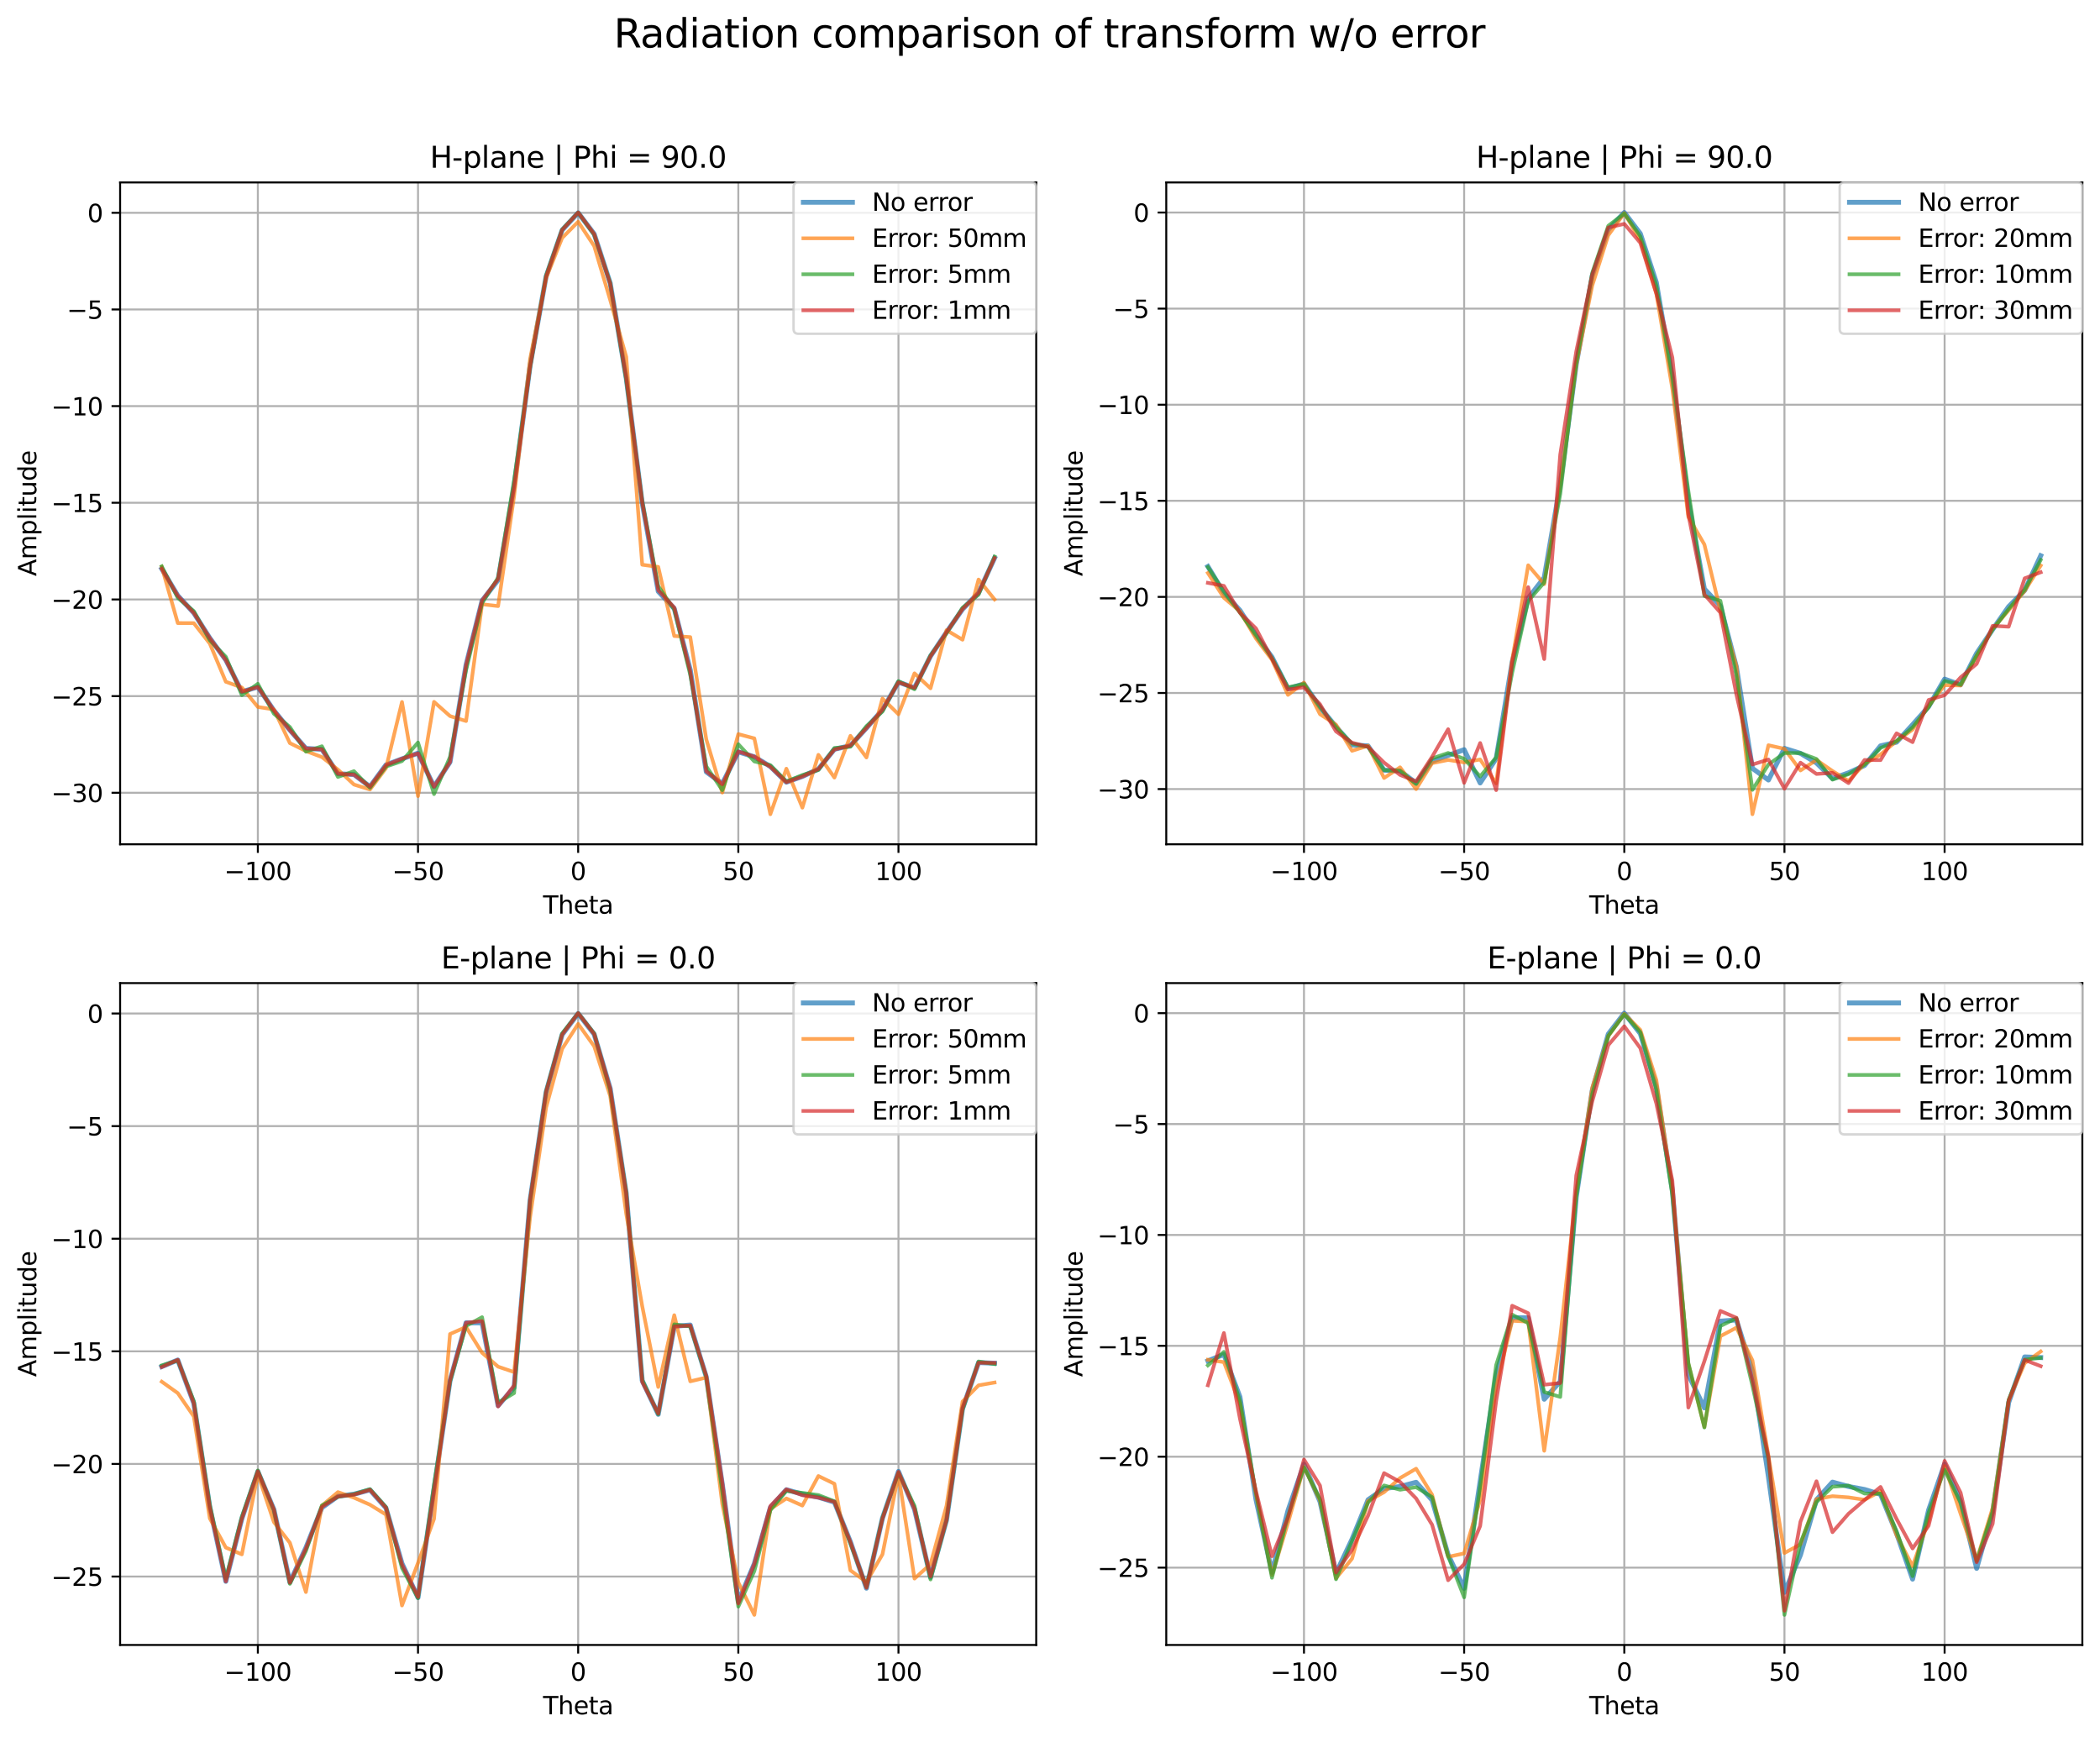 <?xml version="1.0" encoding="utf-8" standalone="no"?>
<!DOCTYPE svg PUBLIC "-//W3C//DTD SVG 1.1//EN"
  "http://www.w3.org/Graphics/SVG/1.1/DTD/svg11.dtd">
<svg xmlns:xlink="http://www.w3.org/1999/xlink" width="856.353pt" height="708.396pt" viewBox="0 0 856.353 708.396" xmlns="http://www.w3.org/2000/svg" version="1.1">
 <defs>
  <style type="text/css">*{stroke-linejoin: round; stroke-linecap: butt}</style>
 </defs>
 <g id="figure_1">
  <g id="patch_1">
   <path d="M 0 708.396 
L 856.353 708.396 
L 856.353 0 
L 0 0 
z
" style="fill: #ffffff"/>
  </g>
  <g id="axes_1">
   <g id="patch_2">
    <path d="M 48.983 344.32 
L 422.553 344.32 
L 422.553 74.4 
L 48.983 74.4 
z
" style="fill: #ffffff"/>
   </g>
   <g id="matplotlib.axis_1">
    <g id="xtick_1">
     <g id="line2d_1">
      <path d="M 105.149 344.32 
L 105.149 74.4 
" clip-path="url(#p38c57dda11)" style="fill: none; stroke: #b0b0b0; stroke-width: 0.8; stroke-linecap: square"/>
     </g>
     <g id="line2d_2">
      <defs>
       <path id="mb98957b9fe" d="M 0 0 
L 0 3.5 
" style="stroke: #000000; stroke-width: 0.8"/>
      </defs>
      <g>
       <use xlink:href="#mb98957b9fe" x="105.149" y="344.32" style="stroke: #000000; stroke-width: 0.8"/>
      </g>
     </g>
     <g id="text_1">
      <!-- −100 -->
      <g transform="translate(91.415 358.918) scale(0.1 -0.1)">
       <defs>
        <path id="DejaVuSans-2212" d="M 678 2272 
L 4684 2272 
L 4684 1741 
L 678 1741 
L 678 2272 
z
" transform="scale(0.016)"/>
        <path id="DejaVuSans-31" d="M 794 531 
L 1825 531 
L 1825 4091 
L 703 3866 
L 703 4441 
L 1819 4666 
L 2450 4666 
L 2450 531 
L 3481 531 
L 3481 0 
L 794 0 
L 794 531 
z
" transform="scale(0.016)"/>
        <path id="DejaVuSans-30" d="M 2034 4250 
Q 1547 4250 1301 3770 
Q 1056 3291 1056 2328 
Q 1056 1369 1301 889 
Q 1547 409 2034 409 
Q 2525 409 2770 889 
Q 3016 1369 3016 2328 
Q 3016 3291 2770 3770 
Q 2525 4250 2034 4250 
z
M 2034 4750 
Q 2819 4750 3233 4129 
Q 3647 3509 3647 2328 
Q 3647 1150 3233 529 
Q 2819 -91 2034 -91 
Q 1250 -91 836 529 
Q 422 1150 422 2328 
Q 422 3509 836 4129 
Q 1250 4750 2034 4750 
z
" transform="scale(0.016)"/>
       </defs>
       <use xlink:href="#DejaVuSans-2212"/>
       <use xlink:href="#DejaVuSans-31" x="83.789"/>
       <use xlink:href="#DejaVuSans-30" x="147.412"/>
       <use xlink:href="#DejaVuSans-30" x="211.035"/>
      </g>
     </g>
    </g>
    <g id="xtick_2">
     <g id="line2d_3">
      <path d="M 170.458 344.32 
L 170.458 74.4 
" clip-path="url(#p38c57dda11)" style="fill: none; stroke: #b0b0b0; stroke-width: 0.8; stroke-linecap: square"/>
     </g>
     <g id="line2d_4">
      <g>
       <use xlink:href="#mb98957b9fe" x="170.458" y="344.32" style="stroke: #000000; stroke-width: 0.8"/>
      </g>
     </g>
     <g id="text_2">
      <!-- −50 -->
      <g transform="translate(159.906 358.918) scale(0.1 -0.1)">
       <defs>
        <path id="DejaVuSans-35" d="M 691 4666 
L 3169 4666 
L 3169 4134 
L 1269 4134 
L 1269 2991 
Q 1406 3038 1543 3061 
Q 1681 3084 1819 3084 
Q 2600 3084 3056 2656 
Q 3513 2228 3513 1497 
Q 3513 744 3044 326 
Q 2575 -91 1722 -91 
Q 1428 -91 1123 -41 
Q 819 9 494 109 
L 494 744 
Q 775 591 1075 516 
Q 1375 441 1709 441 
Q 2250 441 2565 725 
Q 2881 1009 2881 1497 
Q 2881 1984 2565 2268 
Q 2250 2553 1709 2553 
Q 1456 2553 1204 2497 
Q 953 2441 691 2322 
L 691 4666 
z
" transform="scale(0.016)"/>
       </defs>
       <use xlink:href="#DejaVuSans-2212"/>
       <use xlink:href="#DejaVuSans-35" x="83.789"/>
       <use xlink:href="#DejaVuSans-30" x="147.412"/>
      </g>
     </g>
    </g>
    <g id="xtick_3">
     <g id="line2d_5">
      <path d="M 235.768 344.32 
L 235.768 74.4 
" clip-path="url(#p38c57dda11)" style="fill: none; stroke: #b0b0b0; stroke-width: 0.8; stroke-linecap: square"/>
     </g>
     <g id="line2d_6">
      <g>
       <use xlink:href="#mb98957b9fe" x="235.768" y="344.32" style="stroke: #000000; stroke-width: 0.8"/>
      </g>
     </g>
     <g id="text_3">
      <!-- 0 -->
      <g transform="translate(232.587 358.918) scale(0.1 -0.1)">
       <use xlink:href="#DejaVuSans-30"/>
      </g>
     </g>
    </g>
    <g id="xtick_4">
     <g id="line2d_7">
      <path d="M 301.077 344.32 
L 301.077 74.4 
" clip-path="url(#p38c57dda11)" style="fill: none; stroke: #b0b0b0; stroke-width: 0.8; stroke-linecap: square"/>
     </g>
     <g id="line2d_8">
      <g>
       <use xlink:href="#mb98957b9fe" x="301.077" y="344.32" style="stroke: #000000; stroke-width: 0.8"/>
      </g>
     </g>
     <g id="text_4">
      <!-- 50 -->
      <g transform="translate(294.715 358.918) scale(0.1 -0.1)">
       <use xlink:href="#DejaVuSans-35"/>
       <use xlink:href="#DejaVuSans-30" x="63.623"/>
      </g>
     </g>
    </g>
    <g id="xtick_5">
     <g id="line2d_9">
      <path d="M 366.387 344.32 
L 366.387 74.4 
" clip-path="url(#p38c57dda11)" style="fill: none; stroke: #b0b0b0; stroke-width: 0.8; stroke-linecap: square"/>
     </g>
     <g id="line2d_10">
      <g>
       <use xlink:href="#mb98957b9fe" x="366.387" y="344.32" style="stroke: #000000; stroke-width: 0.8"/>
      </g>
     </g>
     <g id="text_5">
      <!-- 100 -->
      <g transform="translate(356.843 358.918) scale(0.1 -0.1)">
       <use xlink:href="#DejaVuSans-31"/>
       <use xlink:href="#DejaVuSans-30" x="63.623"/>
       <use xlink:href="#DejaVuSans-30" x="127.246"/>
      </g>
     </g>
    </g>
    <g id="text_6">
     <!-- Theta -->
     <g transform="translate(221.444 372.597) scale(0.1 -0.1)">
      <defs>
       <path id="DejaVuSans-54" d="M -19 4666 
L 3928 4666 
L 3928 4134 
L 2272 4134 
L 2272 0 
L 1638 0 
L 1638 4134 
L -19 4134 
L -19 4666 
z
" transform="scale(0.016)"/>
       <path id="DejaVuSans-68" d="M 3513 2113 
L 3513 0 
L 2938 0 
L 2938 2094 
Q 2938 2591 2744 2837 
Q 2550 3084 2163 3084 
Q 1697 3084 1428 2787 
Q 1159 2491 1159 1978 
L 1159 0 
L 581 0 
L 581 4863 
L 1159 4863 
L 1159 2956 
Q 1366 3272 1645 3428 
Q 1925 3584 2291 3584 
Q 2894 3584 3203 3211 
Q 3513 2838 3513 2113 
z
" transform="scale(0.016)"/>
       <path id="DejaVuSans-65" d="M 3597 1894 
L 3597 1613 
L 953 1613 
Q 991 1019 1311 708 
Q 1631 397 2203 397 
Q 2534 397 2845 478 
Q 3156 559 3463 722 
L 3463 178 
Q 3153 47 2828 -22 
Q 2503 -91 2169 -91 
Q 1331 -91 842 396 
Q 353 884 353 1716 
Q 353 2575 817 3079 
Q 1281 3584 2069 3584 
Q 2775 3584 3186 3129 
Q 3597 2675 3597 1894 
z
M 3022 2063 
Q 3016 2534 2758 2815 
Q 2500 3097 2075 3097 
Q 1594 3097 1305 2825 
Q 1016 2553 972 2059 
L 3022 2063 
z
" transform="scale(0.016)"/>
       <path id="DejaVuSans-74" d="M 1172 4494 
L 1172 3500 
L 2356 3500 
L 2356 3053 
L 1172 3053 
L 1172 1153 
Q 1172 725 1289 603 
Q 1406 481 1766 481 
L 2356 481 
L 2356 0 
L 1766 0 
Q 1100 0 847 248 
Q 594 497 594 1153 
L 594 3053 
L 172 3053 
L 172 3500 
L 594 3500 
L 594 4494 
L 1172 4494 
z
" transform="scale(0.016)"/>
       <path id="DejaVuSans-61" d="M 2194 1759 
Q 1497 1759 1228 1600 
Q 959 1441 959 1056 
Q 959 750 1161 570 
Q 1363 391 1709 391 
Q 2188 391 2477 730 
Q 2766 1069 2766 1631 
L 2766 1759 
L 2194 1759 
z
M 3341 1997 
L 3341 0 
L 2766 0 
L 2766 531 
Q 2569 213 2275 61 
Q 1981 -91 1556 -91 
Q 1019 -91 701 211 
Q 384 513 384 1019 
Q 384 1609 779 1909 
Q 1175 2209 1959 2209 
L 2766 2209 
L 2766 2266 
Q 2766 2663 2505 2880 
Q 2244 3097 1772 3097 
Q 1472 3097 1187 3025 
Q 903 2953 641 2809 
L 641 3341 
Q 956 3463 1253 3523 
Q 1550 3584 1831 3584 
Q 2591 3584 2966 3190 
Q 3341 2797 3341 1997 
z
" transform="scale(0.016)"/>
      </defs>
      <use xlink:href="#DejaVuSans-54"/>
      <use xlink:href="#DejaVuSans-68" x="61.084"/>
      <use xlink:href="#DejaVuSans-65" x="124.463"/>
      <use xlink:href="#DejaVuSans-74" x="185.986"/>
      <use xlink:href="#DejaVuSans-61" x="225.195"/>
     </g>
    </g>
   </g>
   <g id="matplotlib.axis_2">
    <g id="ytick_1">
     <g id="line2d_11">
      <path d="M 48.983 323.306 
L 422.553 323.306 
" clip-path="url(#p38c57dda11)" style="fill: none; stroke: #b0b0b0; stroke-width: 0.8; stroke-linecap: square"/>
     </g>
     <g id="line2d_12">
      <defs>
       <path id="m33e8a688f3" d="M 0 0 
L -3.5 0 
" style="stroke: #000000; stroke-width: 0.8"/>
      </defs>
      <g>
       <use xlink:href="#m33e8a688f3" x="48.983" y="323.306" style="stroke: #000000; stroke-width: 0.8"/>
      </g>
     </g>
     <g id="text_7">
      <!-- −30 -->
      <g transform="translate(20.878 327.105) scale(0.1 -0.1)">
       <defs>
        <path id="DejaVuSans-33" d="M 2597 2516 
Q 3050 2419 3304 2112 
Q 3559 1806 3559 1356 
Q 3559 666 3084 287 
Q 2609 -91 1734 -91 
Q 1441 -91 1130 -33 
Q 819 25 488 141 
L 488 750 
Q 750 597 1062 519 
Q 1375 441 1716 441 
Q 2309 441 2620 675 
Q 2931 909 2931 1356 
Q 2931 1769 2642 2001 
Q 2353 2234 1838 2234 
L 1294 2234 
L 1294 2753 
L 1863 2753 
Q 2328 2753 2575 2939 
Q 2822 3125 2822 3475 
Q 2822 3834 2567 4026 
Q 2313 4219 1838 4219 
Q 1578 4219 1281 4162 
Q 984 4106 628 3988 
L 628 4550 
Q 988 4650 1302 4700 
Q 1616 4750 1894 4750 
Q 2613 4750 3031 4423 
Q 3450 4097 3450 3541 
Q 3450 3153 3228 2886 
Q 3006 2619 2597 2516 
z
" transform="scale(0.016)"/>
       </defs>
       <use xlink:href="#DejaVuSans-2212"/>
       <use xlink:href="#DejaVuSans-33" x="83.789"/>
       <use xlink:href="#DejaVuSans-30" x="147.412"/>
      </g>
     </g>
    </g>
    <g id="ytick_2">
     <g id="line2d_13">
      <path d="M 48.983 283.885 
L 422.553 283.885 
" clip-path="url(#p38c57dda11)" style="fill: none; stroke: #b0b0b0; stroke-width: 0.8; stroke-linecap: square"/>
     </g>
     <g id="line2d_14">
      <g>
       <use xlink:href="#m33e8a688f3" x="48.983" y="283.885" style="stroke: #000000; stroke-width: 0.8"/>
      </g>
     </g>
     <g id="text_8">
      <!-- −25 -->
      <g transform="translate(20.878 287.684) scale(0.1 -0.1)">
       <defs>
        <path id="DejaVuSans-32" d="M 1228 531 
L 3431 531 
L 3431 0 
L 469 0 
L 469 531 
Q 828 903 1448 1529 
Q 2069 2156 2228 2338 
Q 2531 2678 2651 2914 
Q 2772 3150 2772 3378 
Q 2772 3750 2511 3984 
Q 2250 4219 1831 4219 
Q 1534 4219 1204 4116 
Q 875 4013 500 3803 
L 500 4441 
Q 881 4594 1212 4672 
Q 1544 4750 1819 4750 
Q 2544 4750 2975 4387 
Q 3406 4025 3406 3419 
Q 3406 3131 3298 2873 
Q 3191 2616 2906 2266 
Q 2828 2175 2409 1742 
Q 1991 1309 1228 531 
z
" transform="scale(0.016)"/>
       </defs>
       <use xlink:href="#DejaVuSans-2212"/>
       <use xlink:href="#DejaVuSans-32" x="83.789"/>
       <use xlink:href="#DejaVuSans-35" x="147.412"/>
      </g>
     </g>
    </g>
    <g id="ytick_3">
     <g id="line2d_15">
      <path d="M 48.983 244.464 
L 422.553 244.464 
" clip-path="url(#p38c57dda11)" style="fill: none; stroke: #b0b0b0; stroke-width: 0.8; stroke-linecap: square"/>
     </g>
     <g id="line2d_16">
      <g>
       <use xlink:href="#m33e8a688f3" x="48.983" y="244.464" style="stroke: #000000; stroke-width: 0.8"/>
      </g>
     </g>
     <g id="text_9">
      <!-- −20 -->
      <g transform="translate(20.878 248.263) scale(0.1 -0.1)">
       <use xlink:href="#DejaVuSans-2212"/>
       <use xlink:href="#DejaVuSans-32" x="83.789"/>
       <use xlink:href="#DejaVuSans-30" x="147.412"/>
      </g>
     </g>
    </g>
    <g id="ytick_4">
     <g id="line2d_17">
      <path d="M 48.983 205.043 
L 422.553 205.043 
" clip-path="url(#p38c57dda11)" style="fill: none; stroke: #b0b0b0; stroke-width: 0.8; stroke-linecap: square"/>
     </g>
     <g id="line2d_18">
      <g>
       <use xlink:href="#m33e8a688f3" x="48.983" y="205.043" style="stroke: #000000; stroke-width: 0.8"/>
      </g>
     </g>
     <g id="text_10">
      <!-- −15 -->
      <g transform="translate(20.878 208.843) scale(0.1 -0.1)">
       <use xlink:href="#DejaVuSans-2212"/>
       <use xlink:href="#DejaVuSans-31" x="83.789"/>
       <use xlink:href="#DejaVuSans-35" x="147.412"/>
      </g>
     </g>
    </g>
    <g id="ytick_5">
     <g id="line2d_19">
      <path d="M 48.983 165.623 
L 422.553 165.623 
" clip-path="url(#p38c57dda11)" style="fill: none; stroke: #b0b0b0; stroke-width: 0.8; stroke-linecap: square"/>
     </g>
     <g id="line2d_20">
      <g>
       <use xlink:href="#m33e8a688f3" x="48.983" y="165.623" style="stroke: #000000; stroke-width: 0.8"/>
      </g>
     </g>
     <g id="text_11">
      <!-- −10 -->
      <g transform="translate(20.878 169.422) scale(0.1 -0.1)">
       <use xlink:href="#DejaVuSans-2212"/>
       <use xlink:href="#DejaVuSans-31" x="83.789"/>
       <use xlink:href="#DejaVuSans-30" x="147.412"/>
      </g>
     </g>
    </g>
    <g id="ytick_6">
     <g id="line2d_21">
      <path d="M 48.983 126.202 
L 422.553 126.202 
" clip-path="url(#p38c57dda11)" style="fill: none; stroke: #b0b0b0; stroke-width: 0.8; stroke-linecap: square"/>
     </g>
     <g id="line2d_22">
      <g>
       <use xlink:href="#m33e8a688f3" x="48.983" y="126.202" style="stroke: #000000; stroke-width: 0.8"/>
      </g>
     </g>
     <g id="text_12">
      <!-- −5 -->
      <g transform="translate(27.241 130.001) scale(0.1 -0.1)">
       <use xlink:href="#DejaVuSans-2212"/>
       <use xlink:href="#DejaVuSans-35" x="83.789"/>
      </g>
     </g>
    </g>
    <g id="ytick_7">
     <g id="line2d_23">
      <path d="M 48.983 86.781 
L 422.553 86.781 
" clip-path="url(#p38c57dda11)" style="fill: none; stroke: #b0b0b0; stroke-width: 0.8; stroke-linecap: square"/>
     </g>
     <g id="line2d_24">
      <g>
       <use xlink:href="#m33e8a688f3" x="48.983" y="86.781" style="stroke: #000000; stroke-width: 0.8"/>
      </g>
     </g>
     <g id="text_13">
      <!-- 0 -->
      <g transform="translate(35.62 90.58) scale(0.1 -0.1)">
       <use xlink:href="#DejaVuSans-30"/>
      </g>
     </g>
    </g>
    <g id="text_14">
     <!-- Amplitude -->
     <g transform="translate(14.798 234.983) rotate(-90) scale(0.1 -0.1)">
      <defs>
       <path id="DejaVuSans-41" d="M 2188 4044 
L 1331 1722 
L 3047 1722 
L 2188 4044 
z
M 1831 4666 
L 2547 4666 
L 4325 0 
L 3669 0 
L 3244 1197 
L 1141 1197 
L 716 0 
L 50 0 
L 1831 4666 
z
" transform="scale(0.016)"/>
       <path id="DejaVuSans-6d" d="M 3328 2828 
Q 3544 3216 3844 3400 
Q 4144 3584 4550 3584 
Q 5097 3584 5394 3201 
Q 5691 2819 5691 2113 
L 5691 0 
L 5113 0 
L 5113 2094 
Q 5113 2597 4934 2840 
Q 4756 3084 4391 3084 
Q 3944 3084 3684 2787 
Q 3425 2491 3425 1978 
L 3425 0 
L 2847 0 
L 2847 2094 
Q 2847 2600 2669 2842 
Q 2491 3084 2119 3084 
Q 1678 3084 1418 2786 
Q 1159 2488 1159 1978 
L 1159 0 
L 581 0 
L 581 3500 
L 1159 3500 
L 1159 2956 
Q 1356 3278 1631 3431 
Q 1906 3584 2284 3584 
Q 2666 3584 2933 3390 
Q 3200 3197 3328 2828 
z
" transform="scale(0.016)"/>
       <path id="DejaVuSans-70" d="M 1159 525 
L 1159 -1331 
L 581 -1331 
L 581 3500 
L 1159 3500 
L 1159 2969 
Q 1341 3281 1617 3432 
Q 1894 3584 2278 3584 
Q 2916 3584 3314 3078 
Q 3713 2572 3713 1747 
Q 3713 922 3314 415 
Q 2916 -91 2278 -91 
Q 1894 -91 1617 61 
Q 1341 213 1159 525 
z
M 3116 1747 
Q 3116 2381 2855 2742 
Q 2594 3103 2138 3103 
Q 1681 3103 1420 2742 
Q 1159 2381 1159 1747 
Q 1159 1113 1420 752 
Q 1681 391 2138 391 
Q 2594 391 2855 752 
Q 3116 1113 3116 1747 
z
" transform="scale(0.016)"/>
       <path id="DejaVuSans-6c" d="M 603 4863 
L 1178 4863 
L 1178 0 
L 603 0 
L 603 4863 
z
" transform="scale(0.016)"/>
       <path id="DejaVuSans-69" d="M 603 3500 
L 1178 3500 
L 1178 0 
L 603 0 
L 603 3500 
z
M 603 4863 
L 1178 4863 
L 1178 4134 
L 603 4134 
L 603 4863 
z
" transform="scale(0.016)"/>
       <path id="DejaVuSans-75" d="M 544 1381 
L 544 3500 
L 1119 3500 
L 1119 1403 
Q 1119 906 1312 657 
Q 1506 409 1894 409 
Q 2359 409 2629 706 
Q 2900 1003 2900 1516 
L 2900 3500 
L 3475 3500 
L 3475 0 
L 2900 0 
L 2900 538 
Q 2691 219 2414 64 
Q 2138 -91 1772 -91 
Q 1169 -91 856 284 
Q 544 659 544 1381 
z
M 1991 3584 
L 1991 3584 
z
" transform="scale(0.016)"/>
       <path id="DejaVuSans-64" d="M 2906 2969 
L 2906 4863 
L 3481 4863 
L 3481 0 
L 2906 0 
L 2906 525 
Q 2725 213 2448 61 
Q 2172 -91 1784 -91 
Q 1150 -91 751 415 
Q 353 922 353 1747 
Q 353 2572 751 3078 
Q 1150 3584 1784 3584 
Q 2172 3584 2448 3432 
Q 2725 3281 2906 2969 
z
M 947 1747 
Q 947 1113 1208 752 
Q 1469 391 1925 391 
Q 2381 391 2643 752 
Q 2906 1113 2906 1747 
Q 2906 2381 2643 2742 
Q 2381 3103 1925 3103 
Q 1469 3103 1208 2742 
Q 947 2381 947 1747 
z
" transform="scale(0.016)"/>
      </defs>
      <use xlink:href="#DejaVuSans-41"/>
      <use xlink:href="#DejaVuSans-6d" x="68.408"/>
      <use xlink:href="#DejaVuSans-70" x="165.82"/>
      <use xlink:href="#DejaVuSans-6c" x="229.297"/>
      <use xlink:href="#DejaVuSans-69" x="257.08"/>
      <use xlink:href="#DejaVuSans-74" x="284.863"/>
      <use xlink:href="#DejaVuSans-75" x="324.072"/>
      <use xlink:href="#DejaVuSans-64" x="387.451"/>
      <use xlink:href="#DejaVuSans-65" x="450.928"/>
     </g>
    </g>
   </g>
   <g id="line2d_25">
    <path d="M 65.963 231.986 
L 72.494 242.894 
L 79.025 249.952 
L 85.556 260.228 
L 92.087 269.134 
L 98.618 282.137 
L 105.149 280.138 
L 111.68 289.735 
L 118.211 297.73 
L 124.742 305.218 
L 131.273 305.574 
L 137.804 315.555 
L 144.335 315.859 
L 150.866 320.82 
L 157.396 311.918 
L 163.927 309.488 
L 170.458 307.142 
L 176.989 320.794 
L 183.52 310.767 
L 190.051 271.152 
L 196.582 244.983 
L 203.113 236.533 
L 209.644 198.231 
L 216.175 149.062 
L 222.706 112.718 
L 229.237 93.831 
L 235.768 86.781 
L 242.299 95.423 
L 248.83 115.444 
L 255.361 154.147 
L 261.892 205.19 
L 268.423 241.189 
L 274.953 248.16 
L 281.484 273.217 
L 288.015 314.793 
L 294.546 319.586 
L 301.077 306.609 
L 307.608 308.645 
L 314.139 312.578 
L 320.67 318.985 
L 327.201 316.637 
L 333.732 313.622 
L 340.263 305.57 
L 346.794 304.061 
L 353.325 296.886 
L 359.856 289.483 
L 366.387 278.186 
L 372.918 280.52 
L 379.449 267.607 
L 385.98 257.822 
L 392.51 248.43 
L 399.041 241.78 
L 405.572 227.57 
" clip-path="url(#p38c57dda11)" style="fill: none; stroke: #1f77b4; stroke-opacity: 0.7; stroke-width: 2; stroke-linecap: square"/>
   </g>
   <g id="line2d_26">
    <path d="M 65.963 231.176 
L 72.494 254.096 
L 79.025 254.131 
L 85.556 262.473 
L 92.087 278.033 
L 98.618 280.379 
L 105.149 288.301 
L 111.68 289.327 
L 118.211 303.058 
L 124.742 306.284 
L 131.273 308.75 
L 137.804 313.868 
L 144.335 319.948 
L 150.866 321.984 
L 157.396 313.269 
L 163.927 286.277 
L 170.458 324.667 
L 176.989 286.23 
L 183.52 292.027 
L 190.051 294.053 
L 196.582 246.418 
L 203.113 247.166 
L 209.644 202.277 
L 216.175 146.349 
L 222.706 113.34 
L 229.237 97.034 
L 235.768 90.43 
L 242.299 100.347 
L 248.83 122.342 
L 255.361 145.499 
L 261.892 230.298 
L 268.423 231.188 
L 274.953 259.374 
L 281.484 259.816 
L 288.015 301.545 
L 294.546 323.227 
L 301.077 299.386 
L 307.608 301.122 
L 314.139 332.051 
L 320.67 313.489 
L 327.201 329.379 
L 333.732 307.835 
L 340.263 317.112 
L 346.794 300.082 
L 353.325 308.91 
L 359.856 284.877 
L 366.387 291.293 
L 372.918 274.598 
L 379.449 280.702 
L 385.98 256.982 
L 392.51 260.882 
L 399.041 236.344 
L 405.572 244.458 
" clip-path="url(#p38c57dda11)" style="fill: none; stroke: #ff7f0e; stroke-opacity: 0.7; stroke-width: 1.5; stroke-linecap: square"/>
   </g>
   <g id="line2d_27">
    <path d="M 65.963 230.951 
L 72.494 243.848 
L 79.025 249.21 
L 85.556 261.157 
L 92.087 267.837 
L 98.618 283.494 
L 105.149 278.859 
L 111.68 291.072 
L 118.211 296.478 
L 124.742 306.541 
L 131.273 304.325 
L 137.804 316.854 
L 144.335 314.493 
L 150.866 321.281 
L 157.396 312.621 
L 163.927 310.404 
L 170.458 302.799 
L 176.989 323.841 
L 183.52 308.68 
L 190.051 273.381 
L 196.582 245.995 
L 203.113 235.564 
L 209.644 195.759 
L 216.175 149.849 
L 222.706 112.275 
L 229.237 93.601 
L 235.768 86.669 
L 242.299 95.753 
L 248.83 115.414 
L 255.361 154.995 
L 261.892 204.426 
L 268.423 239.039 
L 274.953 248.581 
L 281.484 275.296 
L 288.015 312.524 
L 294.546 322.248 
L 301.077 303.499 
L 307.608 310.525 
L 314.139 312.039 
L 320.67 318.72 
L 327.201 316.067 
L 333.732 314.027 
L 340.263 305.033 
L 346.794 304.521 
L 353.325 296.119 
L 359.856 290.193 
L 366.387 277.761 
L 372.918 281.085 
L 379.449 267.297 
L 385.98 258.237 
L 392.51 247.829 
L 399.041 242.526 
L 405.572 226.977 
" clip-path="url(#p38c57dda11)" style="fill: none; stroke: #2ca02c; stroke-opacity: 0.7; stroke-width: 1.5; stroke-linecap: square"/>
   </g>
   <g id="line2d_28">
    <path d="M 65.963 231.989 
L 72.494 242.917 
L 79.025 250.008 
L 85.556 260.192 
L 92.087 269.25 
L 98.618 282.08 
L 105.149 280.202 
L 111.68 289.702 
L 118.211 297.811 
L 124.742 305.204 
L 131.273 305.636 
L 137.804 315.536 
L 144.335 315.937 
L 150.866 320.805 
L 157.396 312.011 
L 163.927 309.409 
L 170.458 307.249 
L 176.989 320.823 
L 183.52 310.767 
L 190.051 271.222 
L 196.582 244.866 
L 203.113 236.157 
L 209.644 198.671 
L 216.175 149.486 
L 222.706 112.783 
L 229.237 93.785 
L 235.768 86.672 
L 242.299 95.445 
L 248.83 115.678 
L 255.361 154.009 
L 261.892 204.947 
L 268.423 240.725 
L 274.953 247.778 
L 281.484 273.87 
L 288.015 314.537 
L 294.546 319.826 
L 301.077 306.477 
L 307.608 308.566 
L 314.139 312.737 
L 320.67 318.998 
L 327.201 316.689 
L 333.732 313.615 
L 340.263 305.684 
L 346.794 304.002 
L 353.325 296.971 
L 359.856 289.417 
L 366.387 278.261 
L 372.918 280.51 
L 379.449 267.687 
L 385.98 257.78 
L 392.51 248.416 
L 399.041 241.762 
L 405.572 227.612 
" clip-path="url(#p38c57dda11)" style="fill: none; stroke: #d62728; stroke-opacity: 0.7; stroke-width: 1.5; stroke-linecap: square"/>
   </g>
   <g id="patch_3">
    <path d="M 48.983 344.32 
L 48.983 74.4 
" style="fill: none; stroke: #000000; stroke-width: 0.8; stroke-linejoin: miter; stroke-linecap: square"/>
   </g>
   <g id="patch_4">
    <path d="M 422.553 344.32 
L 422.553 74.4 
" style="fill: none; stroke: #000000; stroke-width: 0.8; stroke-linejoin: miter; stroke-linecap: square"/>
   </g>
   <g id="patch_5">
    <path d="M 48.983 344.32 
L 422.553 344.32 
" style="fill: none; stroke: #000000; stroke-width: 0.8; stroke-linejoin: miter; stroke-linecap: square"/>
   </g>
   <g id="patch_6">
    <path d="M 48.983 74.4 
L 422.553 74.4 
" style="fill: none; stroke: #000000; stroke-width: 0.8; stroke-linejoin: miter; stroke-linecap: square"/>
   </g>
   <g id="text_15">
    <!-- H-plane | Phi = 90.0 -->
    <g transform="translate(175.321 68.4) scale(0.12 -0.12)">
     <defs>
      <path id="DejaVuSans-48" d="M 628 4666 
L 1259 4666 
L 1259 2753 
L 3553 2753 
L 3553 4666 
L 4184 4666 
L 4184 0 
L 3553 0 
L 3553 2222 
L 1259 2222 
L 1259 0 
L 628 0 
L 628 4666 
z
" transform="scale(0.016)"/>
      <path id="DejaVuSans-2d" d="M 313 2009 
L 1997 2009 
L 1997 1497 
L 313 1497 
L 313 2009 
z
" transform="scale(0.016)"/>
      <path id="DejaVuSans-6e" d="M 3513 2113 
L 3513 0 
L 2938 0 
L 2938 2094 
Q 2938 2591 2744 2837 
Q 2550 3084 2163 3084 
Q 1697 3084 1428 2787 
Q 1159 2491 1159 1978 
L 1159 0 
L 581 0 
L 581 3500 
L 1159 3500 
L 1159 2956 
Q 1366 3272 1645 3428 
Q 1925 3584 2291 3584 
Q 2894 3584 3203 3211 
Q 3513 2838 3513 2113 
z
" transform="scale(0.016)"/>
      <path id="DejaVuSans-20" transform="scale(0.016)"/>
      <path id="DejaVuSans-7c" d="M 1344 4891 
L 1344 -1509 
L 813 -1509 
L 813 4891 
L 1344 4891 
z
" transform="scale(0.016)"/>
      <path id="DejaVuSans-50" d="M 1259 4147 
L 1259 2394 
L 2053 2394 
Q 2494 2394 2734 2622 
Q 2975 2850 2975 3272 
Q 2975 3691 2734 3919 
Q 2494 4147 2053 4147 
L 1259 4147 
z
M 628 4666 
L 2053 4666 
Q 2838 4666 3239 4311 
Q 3641 3956 3641 3272 
Q 3641 2581 3239 2228 
Q 2838 1875 2053 1875 
L 1259 1875 
L 1259 0 
L 628 0 
L 628 4666 
z
" transform="scale(0.016)"/>
      <path id="DejaVuSans-3d" d="M 678 2906 
L 4684 2906 
L 4684 2381 
L 678 2381 
L 678 2906 
z
M 678 1631 
L 4684 1631 
L 4684 1100 
L 678 1100 
L 678 1631 
z
" transform="scale(0.016)"/>
      <path id="DejaVuSans-39" d="M 703 97 
L 703 672 
Q 941 559 1184 500 
Q 1428 441 1663 441 
Q 2288 441 2617 861 
Q 2947 1281 2994 2138 
Q 2813 1869 2534 1725 
Q 2256 1581 1919 1581 
Q 1219 1581 811 2004 
Q 403 2428 403 3163 
Q 403 3881 828 4315 
Q 1253 4750 1959 4750 
Q 2769 4750 3195 4129 
Q 3622 3509 3622 2328 
Q 3622 1225 3098 567 
Q 2575 -91 1691 -91 
Q 1453 -91 1209 -44 
Q 966 3 703 97 
z
M 1959 2075 
Q 2384 2075 2632 2365 
Q 2881 2656 2881 3163 
Q 2881 3666 2632 3958 
Q 2384 4250 1959 4250 
Q 1534 4250 1286 3958 
Q 1038 3666 1038 3163 
Q 1038 2656 1286 2365 
Q 1534 2075 1959 2075 
z
" transform="scale(0.016)"/>
      <path id="DejaVuSans-2e" d="M 684 794 
L 1344 794 
L 1344 0 
L 684 0 
L 684 794 
z
" transform="scale(0.016)"/>
     </defs>
     <use xlink:href="#DejaVuSans-48"/>
     <use xlink:href="#DejaVuSans-2d" x="75.195"/>
     <use xlink:href="#DejaVuSans-70" x="111.279"/>
     <use xlink:href="#DejaVuSans-6c" x="174.756"/>
     <use xlink:href="#DejaVuSans-61" x="202.539"/>
     <use xlink:href="#DejaVuSans-6e" x="263.818"/>
     <use xlink:href="#DejaVuSans-65" x="327.197"/>
     <use xlink:href="#DejaVuSans-20" x="388.721"/>
     <use xlink:href="#DejaVuSans-7c" x="420.508"/>
     <use xlink:href="#DejaVuSans-20" x="454.199"/>
     <use xlink:href="#DejaVuSans-50" x="485.986"/>
     <use xlink:href="#DejaVuSans-68" x="546.289"/>
     <use xlink:href="#DejaVuSans-69" x="609.668"/>
     <use xlink:href="#DejaVuSans-20" x="637.451"/>
     <use xlink:href="#DejaVuSans-3d" x="669.238"/>
     <use xlink:href="#DejaVuSans-20" x="753.027"/>
     <use xlink:href="#DejaVuSans-39" x="784.814"/>
     <use xlink:href="#DejaVuSans-30" x="848.438"/>
     <use xlink:href="#DejaVuSans-2e" x="912.061"/>
     <use xlink:href="#DejaVuSans-30" x="943.848"/>
    </g>
   </g>
   <g id="legend_1">
    <g id="patch_7">
     <path d="M 325.604 136.113 
L 420.553 136.113 
Q 422.553 136.113 422.553 134.113 
L 422.553 76.4 
Q 422.553 74.4 420.553 74.4 
L 325.604 74.4 
Q 323.604 74.4 323.604 76.4 
L 323.604 134.113 
Q 323.604 136.113 325.604 136.113 
z
" style="fill: #ffffff; opacity: 0.8; stroke: #cccccc; stroke-linejoin: miter"/>
    </g>
    <g id="line2d_29">
     <path d="M 327.604 82.498 
L 337.604 82.498 
L 347.604 82.498 
" style="fill: none; stroke: #1f77b4; stroke-opacity: 0.7; stroke-width: 2; stroke-linecap: square"/>
    </g>
    <g id="text_16">
     <!-- No error -->
     <g transform="translate(355.604 85.998) scale(0.1 -0.1)">
      <defs>
       <path id="DejaVuSans-4e" d="M 628 4666 
L 1478 4666 
L 3547 763 
L 3547 4666 
L 4159 4666 
L 4159 0 
L 3309 0 
L 1241 3903 
L 1241 0 
L 628 0 
L 628 4666 
z
" transform="scale(0.016)"/>
       <path id="DejaVuSans-6f" d="M 1959 3097 
Q 1497 3097 1228 2736 
Q 959 2375 959 1747 
Q 959 1119 1226 758 
Q 1494 397 1959 397 
Q 2419 397 2687 759 
Q 2956 1122 2956 1747 
Q 2956 2369 2687 2733 
Q 2419 3097 1959 3097 
z
M 1959 3584 
Q 2709 3584 3137 3096 
Q 3566 2609 3566 1747 
Q 3566 888 3137 398 
Q 2709 -91 1959 -91 
Q 1206 -91 779 398 
Q 353 888 353 1747 
Q 353 2609 779 3096 
Q 1206 3584 1959 3584 
z
" transform="scale(0.016)"/>
       <path id="DejaVuSans-72" d="M 2631 2963 
Q 2534 3019 2420 3045 
Q 2306 3072 2169 3072 
Q 1681 3072 1420 2755 
Q 1159 2438 1159 1844 
L 1159 0 
L 581 0 
L 581 3500 
L 1159 3500 
L 1159 2956 
Q 1341 3275 1631 3429 
Q 1922 3584 2338 3584 
Q 2397 3584 2469 3576 
Q 2541 3569 2628 3553 
L 2631 2963 
z
" transform="scale(0.016)"/>
      </defs>
      <use xlink:href="#DejaVuSans-4e"/>
      <use xlink:href="#DejaVuSans-6f" x="74.805"/>
      <use xlink:href="#DejaVuSans-20" x="135.986"/>
      <use xlink:href="#DejaVuSans-65" x="167.773"/>
      <use xlink:href="#DejaVuSans-72" x="229.297"/>
      <use xlink:href="#DejaVuSans-72" x="268.66"/>
      <use xlink:href="#DejaVuSans-6f" x="307.523"/>
      <use xlink:href="#DejaVuSans-72" x="368.705"/>
     </g>
    </g>
    <g id="line2d_30">
     <path d="M 327.604 97.177 
L 337.604 97.177 
L 347.604 97.177 
" style="fill: none; stroke: #ff7f0e; stroke-opacity: 0.7; stroke-width: 1.5; stroke-linecap: square"/>
    </g>
    <g id="text_17">
     <!-- Error: 50mm -->
     <g transform="translate(355.604 100.677) scale(0.1 -0.1)">
      <defs>
       <path id="DejaVuSans-45" d="M 628 4666 
L 3578 4666 
L 3578 4134 
L 1259 4134 
L 1259 2753 
L 3481 2753 
L 3481 2222 
L 1259 2222 
L 1259 531 
L 3634 531 
L 3634 0 
L 628 0 
L 628 4666 
z
" transform="scale(0.016)"/>
       <path id="DejaVuSans-3a" d="M 750 794 
L 1409 794 
L 1409 0 
L 750 0 
L 750 794 
z
M 750 3309 
L 1409 3309 
L 1409 2516 
L 750 2516 
L 750 3309 
z
" transform="scale(0.016)"/>
      </defs>
      <use xlink:href="#DejaVuSans-45"/>
      <use xlink:href="#DejaVuSans-72" x="63.184"/>
      <use xlink:href="#DejaVuSans-72" x="102.547"/>
      <use xlink:href="#DejaVuSans-6f" x="141.41"/>
      <use xlink:href="#DejaVuSans-72" x="202.592"/>
      <use xlink:href="#DejaVuSans-3a" x="241.955"/>
      <use xlink:href="#DejaVuSans-20" x="275.646"/>
      <use xlink:href="#DejaVuSans-35" x="307.434"/>
      <use xlink:href="#DejaVuSans-30" x="371.057"/>
      <use xlink:href="#DejaVuSans-6d" x="434.68"/>
      <use xlink:href="#DejaVuSans-6d" x="532.092"/>
     </g>
    </g>
    <g id="line2d_31">
     <path d="M 327.604 111.855 
L 337.604 111.855 
L 347.604 111.855 
" style="fill: none; stroke: #2ca02c; stroke-opacity: 0.7; stroke-width: 1.5; stroke-linecap: square"/>
    </g>
    <g id="text_18">
     <!-- Error: 5mm -->
     <g transform="translate(355.604 115.355) scale(0.1 -0.1)">
      <use xlink:href="#DejaVuSans-45"/>
      <use xlink:href="#DejaVuSans-72" x="63.184"/>
      <use xlink:href="#DejaVuSans-72" x="102.547"/>
      <use xlink:href="#DejaVuSans-6f" x="141.41"/>
      <use xlink:href="#DejaVuSans-72" x="202.592"/>
      <use xlink:href="#DejaVuSans-3a" x="241.955"/>
      <use xlink:href="#DejaVuSans-20" x="275.646"/>
      <use xlink:href="#DejaVuSans-35" x="307.434"/>
      <use xlink:href="#DejaVuSans-6d" x="371.057"/>
      <use xlink:href="#DejaVuSans-6d" x="468.469"/>
     </g>
    </g>
    <g id="line2d_32">
     <path d="M 327.604 126.533 
L 337.604 126.533 
L 347.604 126.533 
" style="fill: none; stroke: #d62728; stroke-opacity: 0.7; stroke-width: 1.5; stroke-linecap: square"/>
    </g>
    <g id="text_19">
     <!-- Error: 1mm -->
     <g transform="translate(355.604 130.033) scale(0.1 -0.1)">
      <use xlink:href="#DejaVuSans-45"/>
      <use xlink:href="#DejaVuSans-72" x="63.184"/>
      <use xlink:href="#DejaVuSans-72" x="102.547"/>
      <use xlink:href="#DejaVuSans-6f" x="141.41"/>
      <use xlink:href="#DejaVuSans-72" x="202.592"/>
      <use xlink:href="#DejaVuSans-3a" x="241.955"/>
      <use xlink:href="#DejaVuSans-20" x="275.646"/>
      <use xlink:href="#DejaVuSans-31" x="307.434"/>
      <use xlink:href="#DejaVuSans-6d" x="371.057"/>
      <use xlink:href="#DejaVuSans-6d" x="468.469"/>
     </g>
    </g>
   </g>
  </g>
  <g id="axes_2">
   <g id="patch_8">
    <path d="M 475.583 344.32 
L 849.153 344.32 
L 849.153 74.4 
L 475.583 74.4 
z
" style="fill: #ffffff"/>
   </g>
   <g id="matplotlib.axis_3">
    <g id="xtick_6">
     <g id="line2d_33">
      <path d="M 531.749 344.32 
L 531.749 74.4 
" clip-path="url(#pe1b45fdd05)" style="fill: none; stroke: #b0b0b0; stroke-width: 0.8; stroke-linecap: square"/>
     </g>
     <g id="line2d_34">
      <g>
       <use xlink:href="#mb98957b9fe" x="531.749" y="344.32" style="stroke: #000000; stroke-width: 0.8"/>
      </g>
     </g>
     <g id="text_20">
      <!-- −100 -->
      <g transform="translate(518.015 358.918) scale(0.1 -0.1)">
       <use xlink:href="#DejaVuSans-2212"/>
       <use xlink:href="#DejaVuSans-31" x="83.789"/>
       <use xlink:href="#DejaVuSans-30" x="147.412"/>
       <use xlink:href="#DejaVuSans-30" x="211.035"/>
      </g>
     </g>
    </g>
    <g id="xtick_7">
     <g id="line2d_35">
      <path d="M 597.058 344.32 
L 597.058 74.4 
" clip-path="url(#pe1b45fdd05)" style="fill: none; stroke: #b0b0b0; stroke-width: 0.8; stroke-linecap: square"/>
     </g>
     <g id="line2d_36">
      <g>
       <use xlink:href="#mb98957b9fe" x="597.058" y="344.32" style="stroke: #000000; stroke-width: 0.8"/>
      </g>
     </g>
     <g id="text_21">
      <!-- −50 -->
      <g transform="translate(586.506 358.918) scale(0.1 -0.1)">
       <use xlink:href="#DejaVuSans-2212"/>
       <use xlink:href="#DejaVuSans-35" x="83.789"/>
       <use xlink:href="#DejaVuSans-30" x="147.412"/>
      </g>
     </g>
    </g>
    <g id="xtick_8">
     <g id="line2d_37">
      <path d="M 662.368 344.32 
L 662.368 74.4 
" clip-path="url(#pe1b45fdd05)" style="fill: none; stroke: #b0b0b0; stroke-width: 0.8; stroke-linecap: square"/>
     </g>
     <g id="line2d_38">
      <g>
       <use xlink:href="#mb98957b9fe" x="662.368" y="344.32" style="stroke: #000000; stroke-width: 0.8"/>
      </g>
     </g>
     <g id="text_22">
      <!-- 0 -->
      <g transform="translate(659.187 358.918) scale(0.1 -0.1)">
       <use xlink:href="#DejaVuSans-30"/>
      </g>
     </g>
    </g>
    <g id="xtick_9">
     <g id="line2d_39">
      <path d="M 727.677 344.32 
L 727.677 74.4 
" clip-path="url(#pe1b45fdd05)" style="fill: none; stroke: #b0b0b0; stroke-width: 0.8; stroke-linecap: square"/>
     </g>
     <g id="line2d_40">
      <g>
       <use xlink:href="#mb98957b9fe" x="727.677" y="344.32" style="stroke: #000000; stroke-width: 0.8"/>
      </g>
     </g>
     <g id="text_23">
      <!-- 50 -->
      <g transform="translate(721.315 358.918) scale(0.1 -0.1)">
       <use xlink:href="#DejaVuSans-35"/>
       <use xlink:href="#DejaVuSans-30" x="63.623"/>
      </g>
     </g>
    </g>
    <g id="xtick_10">
     <g id="line2d_41">
      <path d="M 792.987 344.32 
L 792.987 74.4 
" clip-path="url(#pe1b45fdd05)" style="fill: none; stroke: #b0b0b0; stroke-width: 0.8; stroke-linecap: square"/>
     </g>
     <g id="line2d_42">
      <g>
       <use xlink:href="#mb98957b9fe" x="792.987" y="344.32" style="stroke: #000000; stroke-width: 0.8"/>
      </g>
     </g>
     <g id="text_24">
      <!-- 100 -->
      <g transform="translate(783.443 358.918) scale(0.1 -0.1)">
       <use xlink:href="#DejaVuSans-31"/>
       <use xlink:href="#DejaVuSans-30" x="63.623"/>
       <use xlink:href="#DejaVuSans-30" x="127.246"/>
      </g>
     </g>
    </g>
    <g id="text_25">
     <!-- Theta -->
     <g transform="translate(648.044 372.597) scale(0.1 -0.1)">
      <use xlink:href="#DejaVuSans-54"/>
      <use xlink:href="#DejaVuSans-68" x="61.084"/>
      <use xlink:href="#DejaVuSans-65" x="124.463"/>
      <use xlink:href="#DejaVuSans-74" x="185.986"/>
      <use xlink:href="#DejaVuSans-61" x="225.195"/>
     </g>
    </g>
   </g>
   <g id="matplotlib.axis_4">
    <g id="ytick_8">
     <g id="line2d_43">
      <path d="M 475.583 321.801 
L 849.153 321.801 
" clip-path="url(#pe1b45fdd05)" style="fill: none; stroke: #b0b0b0; stroke-width: 0.8; stroke-linecap: square"/>
     </g>
     <g id="line2d_44">
      <g>
       <use xlink:href="#m33e8a688f3" x="475.583" y="321.801" style="stroke: #000000; stroke-width: 0.8"/>
      </g>
     </g>
     <g id="text_26">
      <!-- −30 -->
      <g transform="translate(447.478 325.6) scale(0.1 -0.1)">
       <use xlink:href="#DejaVuSans-2212"/>
       <use xlink:href="#DejaVuSans-33" x="83.789"/>
       <use xlink:href="#DejaVuSans-30" x="147.412"/>
      </g>
     </g>
    </g>
    <g id="ytick_9">
     <g id="line2d_45">
      <path d="M 475.583 282.612 
L 849.153 282.612 
" clip-path="url(#pe1b45fdd05)" style="fill: none; stroke: #b0b0b0; stroke-width: 0.8; stroke-linecap: square"/>
     </g>
     <g id="line2d_46">
      <g>
       <use xlink:href="#m33e8a688f3" x="475.583" y="282.612" style="stroke: #000000; stroke-width: 0.8"/>
      </g>
     </g>
     <g id="text_27">
      <!-- −25 -->
      <g transform="translate(447.478 286.412) scale(0.1 -0.1)">
       <use xlink:href="#DejaVuSans-2212"/>
       <use xlink:href="#DejaVuSans-32" x="83.789"/>
       <use xlink:href="#DejaVuSans-35" x="147.412"/>
      </g>
     </g>
    </g>
    <g id="ytick_10">
     <g id="line2d_47">
      <path d="M 475.583 243.424 
L 849.153 243.424 
" clip-path="url(#pe1b45fdd05)" style="fill: none; stroke: #b0b0b0; stroke-width: 0.8; stroke-linecap: square"/>
     </g>
     <g id="line2d_48">
      <g>
       <use xlink:href="#m33e8a688f3" x="475.583" y="243.424" style="stroke: #000000; stroke-width: 0.8"/>
      </g>
     </g>
     <g id="text_28">
      <!-- −20 -->
      <g transform="translate(447.478 247.223) scale(0.1 -0.1)">
       <use xlink:href="#DejaVuSans-2212"/>
       <use xlink:href="#DejaVuSans-32" x="83.789"/>
       <use xlink:href="#DejaVuSans-30" x="147.412"/>
      </g>
     </g>
    </g>
    <g id="ytick_11">
     <g id="line2d_49">
      <path d="M 475.583 204.235 
L 849.153 204.235 
" clip-path="url(#pe1b45fdd05)" style="fill: none; stroke: #b0b0b0; stroke-width: 0.8; stroke-linecap: square"/>
     </g>
     <g id="line2d_50">
      <g>
       <use xlink:href="#m33e8a688f3" x="475.583" y="204.235" style="stroke: #000000; stroke-width: 0.8"/>
      </g>
     </g>
     <g id="text_29">
      <!-- −15 -->
      <g transform="translate(447.478 208.034) scale(0.1 -0.1)">
       <use xlink:href="#DejaVuSans-2212"/>
       <use xlink:href="#DejaVuSans-31" x="83.789"/>
       <use xlink:href="#DejaVuSans-35" x="147.412"/>
      </g>
     </g>
    </g>
    <g id="ytick_12">
     <g id="line2d_51">
      <path d="M 475.583 165.046 
L 849.153 165.046 
" clip-path="url(#pe1b45fdd05)" style="fill: none; stroke: #b0b0b0; stroke-width: 0.8; stroke-linecap: square"/>
     </g>
     <g id="line2d_52">
      <g>
       <use xlink:href="#m33e8a688f3" x="475.583" y="165.046" style="stroke: #000000; stroke-width: 0.8"/>
      </g>
     </g>
     <g id="text_30">
      <!-- −10 -->
      <g transform="translate(447.478 168.846) scale(0.1 -0.1)">
       <use xlink:href="#DejaVuSans-2212"/>
       <use xlink:href="#DejaVuSans-31" x="83.789"/>
       <use xlink:href="#DejaVuSans-30" x="147.412"/>
      </g>
     </g>
    </g>
    <g id="ytick_13">
     <g id="line2d_53">
      <path d="M 475.583 125.858 
L 849.153 125.858 
" clip-path="url(#pe1b45fdd05)" style="fill: none; stroke: #b0b0b0; stroke-width: 0.8; stroke-linecap: square"/>
     </g>
     <g id="line2d_54">
      <g>
       <use xlink:href="#m33e8a688f3" x="475.583" y="125.858" style="stroke: #000000; stroke-width: 0.8"/>
      </g>
     </g>
     <g id="text_31">
      <!-- −5 -->
      <g transform="translate(453.841 129.657) scale(0.1 -0.1)">
       <use xlink:href="#DejaVuSans-2212"/>
       <use xlink:href="#DejaVuSans-35" x="83.789"/>
      </g>
     </g>
    </g>
    <g id="ytick_14">
     <g id="line2d_55">
      <path d="M 475.583 86.669 
L 849.153 86.669 
" clip-path="url(#pe1b45fdd05)" style="fill: none; stroke: #b0b0b0; stroke-width: 0.8; stroke-linecap: square"/>
     </g>
     <g id="line2d_56">
      <g>
       <use xlink:href="#m33e8a688f3" x="475.583" y="86.669" style="stroke: #000000; stroke-width: 0.8"/>
      </g>
     </g>
     <g id="text_32">
      <!-- 0 -->
      <g transform="translate(462.22 90.468) scale(0.1 -0.1)">
       <use xlink:href="#DejaVuSans-30"/>
      </g>
     </g>
    </g>
    <g id="text_33">
     <!-- Amplitude -->
     <g transform="translate(441.398 234.983) rotate(-90) scale(0.1 -0.1)">
      <use xlink:href="#DejaVuSans-41"/>
      <use xlink:href="#DejaVuSans-6d" x="68.408"/>
      <use xlink:href="#DejaVuSans-70" x="165.82"/>
      <use xlink:href="#DejaVuSans-6c" x="229.297"/>
      <use xlink:href="#DejaVuSans-69" x="257.08"/>
      <use xlink:href="#DejaVuSans-74" x="284.863"/>
      <use xlink:href="#DejaVuSans-75" x="324.072"/>
      <use xlink:href="#DejaVuSans-64" x="387.451"/>
      <use xlink:href="#DejaVuSans-65" x="450.928"/>
     </g>
    </g>
   </g>
   <g id="line2d_57">
    <path d="M 492.563 231.019 
L 499.094 241.863 
L 505.625 248.88 
L 512.156 259.095 
L 518.687 267.949 
L 525.218 280.875 
L 531.749 278.888 
L 538.28 288.428 
L 544.811 296.376 
L 551.342 303.82 
L 557.873 304.174 
L 564.404 314.096 
L 570.935 314.399 
L 577.466 319.33 
L 583.996 310.48 
L 590.527 308.064 
L 597.058 305.732 
L 603.589 319.304 
L 610.12 309.337 
L 616.651 269.955 
L 623.182 243.939 
L 629.713 235.54 
L 636.244 197.463 
L 642.775 148.584 
L 649.306 112.454 
L 655.837 93.678 
L 662.368 86.669 
L 668.899 95.26 
L 675.43 115.163 
L 681.961 153.638 
L 688.492 204.381 
L 695.023 240.168 
L 701.553 247.098 
L 708.084 272.007 
L 714.615 313.339 
L 721.146 318.103 
L 727.677 305.203 
L 734.208 307.227 
L 740.739 311.137 
L 747.27 317.506 
L 753.801 315.172 
L 760.332 312.175 
L 766.863 304.17 
L 773.394 302.67 
L 779.925 295.537 
L 786.456 288.177 
L 792.987 276.947 
L 799.518 279.268 
L 806.049 266.431 
L 812.58 256.703 
L 819.11 247.366 
L 825.641 240.756 
L 832.172 226.629 
" clip-path="url(#pe1b45fdd05)" style="fill: none; stroke: #1f77b4; stroke-opacity: 0.7; stroke-width: 2; stroke-linecap: square"/>
   </g>
   <g id="line2d_58">
    <path d="M 492.563 233.677 
L 499.094 243.807 
L 505.625 249.311 
L 512.156 260.369 
L 518.687 269.051 
L 525.218 283.394 
L 531.749 278.38 
L 538.28 291.271 
L 544.811 295.532 
L 551.342 306.186 
L 557.873 304.127 
L 564.404 317.279 
L 570.935 312.92 
L 577.466 321.817 
L 583.996 311.223 
L 590.527 309.91 
L 597.058 310.92 
L 603.589 309.726 
L 610.12 319.483 
L 616.651 269.158 
L 623.182 230.533 
L 629.713 238.209 
L 636.244 197.344 
L 642.775 148.839 
L 649.306 116.434 
L 655.837 95.942 
L 662.368 86.911 
L 668.899 97.987 
L 675.43 119.687 
L 681.961 158.53 
L 688.492 210.791 
L 695.023 222.046 
L 701.553 249.093 
L 708.084 271.624 
L 714.615 332.051 
L 721.146 303.91 
L 727.677 305.381 
L 734.208 314.203 
L 740.739 309.916 
L 747.27 314.438 
L 753.801 318.46 
L 760.332 311.545 
L 766.863 307.69 
L 773.394 302.188 
L 779.925 297.539 
L 786.456 287.968 
L 792.987 279.41 
L 799.518 279.548 
L 806.049 267.526 
L 812.58 256.483 
L 819.11 248.891 
L 825.641 240.964 
L 832.172 230.65 
" clip-path="url(#pe1b45fdd05)" style="fill: none; stroke: #ff7f0e; stroke-opacity: 0.7; stroke-width: 1.5; stroke-linecap: square"/>
   </g>
   <g id="line2d_59">
    <path d="M 492.563 231.247 
L 499.094 241.292 
L 505.625 249.856 
L 512.156 258.909 
L 518.687 268.332 
L 525.218 280.3 
L 531.749 278.993 
L 538.28 288.323 
L 544.811 296.595 
L 551.342 303.227 
L 557.873 304.543 
L 564.404 314.064 
L 570.935 314.397 
L 577.466 319.735 
L 583.996 309.288 
L 590.527 307.071 
L 597.058 309.451 
L 603.589 316.64 
L 610.12 308.865 
L 616.651 274.341 
L 623.182 245.094 
L 629.713 237.563 
L 636.244 201.463 
L 642.775 148.108 
L 649.306 111.209 
L 655.837 92.077 
L 662.368 87.069 
L 668.899 96.369 
L 675.43 116.42 
L 681.961 153.473 
L 688.492 200.19 
L 695.023 243.026 
L 701.553 244.968 
L 708.084 275.591 
L 714.615 322.116 
L 721.146 311.786 
L 727.677 307.094 
L 734.208 307.096 
L 740.739 309.514 
L 747.27 317.955 
L 753.801 315.73 
L 760.332 311.813 
L 766.863 305.024 
L 773.394 302.285 
L 779.925 296.606 
L 786.456 288.38 
L 792.987 277.733 
L 799.518 279.169 
L 806.049 267.245 
L 812.58 256.681 
L 819.11 248.382 
L 825.641 240.505 
L 832.172 228.353 
" clip-path="url(#pe1b45fdd05)" style="fill: none; stroke: #2ca02c; stroke-opacity: 0.7; stroke-width: 1.5; stroke-linecap: square"/>
   </g>
   <g id="line2d_60">
    <path d="M 492.563 237.694 
L 499.094 238.928 
L 505.625 249.888 
L 512.156 256.281 
L 518.687 268.673 
L 525.218 281.176 
L 531.749 280.307 
L 538.28 287.204 
L 544.811 298.274 
L 551.342 302.875 
L 557.873 304.557 
L 564.404 310.994 
L 570.935 316.024 
L 577.466 318.658 
L 583.996 308.645 
L 590.527 297.388 
L 597.058 319.242 
L 603.589 303.016 
L 610.12 322.227 
L 616.651 269.89 
L 623.182 239.465 
L 629.713 268.765 
L 636.244 185.383 
L 642.775 143.332 
L 649.306 111.975 
L 655.837 92.793 
L 662.368 91.302 
L 668.899 99.024 
L 675.43 119.749 
L 681.961 145.791 
L 688.492 209.865 
L 695.023 242.447 
L 701.553 249.833 
L 708.084 283.227 
L 714.615 311.787 
L 721.146 309.744 
L 727.677 321.636 
L 734.208 311.024 
L 740.739 315.629 
L 747.27 315.175 
L 753.801 319.359 
L 760.332 309.936 
L 766.863 309.988 
L 773.394 299.072 
L 779.925 302.655 
L 786.456 285.454 
L 792.987 283.509 
L 799.518 276.24 
L 806.049 270.727 
L 812.58 255.22 
L 819.11 255.571 
L 825.641 235.845 
L 832.172 233.379 
" clip-path="url(#pe1b45fdd05)" style="fill: none; stroke: #d62728; stroke-opacity: 0.7; stroke-width: 1.5; stroke-linecap: square"/>
   </g>
   <g id="patch_9">
    <path d="M 475.583 344.32 
L 475.583 74.4 
" style="fill: none; stroke: #000000; stroke-width: 0.8; stroke-linejoin: miter; stroke-linecap: square"/>
   </g>
   <g id="patch_10">
    <path d="M 849.153 344.32 
L 849.153 74.4 
" style="fill: none; stroke: #000000; stroke-width: 0.8; stroke-linejoin: miter; stroke-linecap: square"/>
   </g>
   <g id="patch_11">
    <path d="M 475.583 344.32 
L 849.153 344.32 
" style="fill: none; stroke: #000000; stroke-width: 0.8; stroke-linejoin: miter; stroke-linecap: square"/>
   </g>
   <g id="patch_12">
    <path d="M 475.583 74.4 
L 849.153 74.4 
" style="fill: none; stroke: #000000; stroke-width: 0.8; stroke-linejoin: miter; stroke-linecap: square"/>
   </g>
   <g id="text_34">
    <!-- H-plane | Phi = 90.0 -->
    <g transform="translate(601.921 68.4) scale(0.12 -0.12)">
     <use xlink:href="#DejaVuSans-48"/>
     <use xlink:href="#DejaVuSans-2d" x="75.195"/>
     <use xlink:href="#DejaVuSans-70" x="111.279"/>
     <use xlink:href="#DejaVuSans-6c" x="174.756"/>
     <use xlink:href="#DejaVuSans-61" x="202.539"/>
     <use xlink:href="#DejaVuSans-6e" x="263.818"/>
     <use xlink:href="#DejaVuSans-65" x="327.197"/>
     <use xlink:href="#DejaVuSans-20" x="388.721"/>
     <use xlink:href="#DejaVuSans-7c" x="420.508"/>
     <use xlink:href="#DejaVuSans-20" x="454.199"/>
     <use xlink:href="#DejaVuSans-50" x="485.986"/>
     <use xlink:href="#DejaVuSans-68" x="546.289"/>
     <use xlink:href="#DejaVuSans-69" x="609.668"/>
     <use xlink:href="#DejaVuSans-20" x="637.451"/>
     <use xlink:href="#DejaVuSans-3d" x="669.238"/>
     <use xlink:href="#DejaVuSans-20" x="753.027"/>
     <use xlink:href="#DejaVuSans-39" x="784.814"/>
     <use xlink:href="#DejaVuSans-30" x="848.438"/>
     <use xlink:href="#DejaVuSans-2e" x="912.061"/>
     <use xlink:href="#DejaVuSans-30" x="943.848"/>
    </g>
   </g>
   <g id="legend_2">
    <g id="patch_13">
     <path d="M 752.204 136.113 
L 847.153 136.113 
Q 849.153 136.113 849.153 134.113 
L 849.153 76.4 
Q 849.153 74.4 847.153 74.4 
L 752.204 74.4 
Q 750.204 74.4 750.204 76.4 
L 750.204 134.113 
Q 750.204 136.113 752.204 136.113 
z
" style="fill: #ffffff; opacity: 0.8; stroke: #cccccc; stroke-linejoin: miter"/>
    </g>
    <g id="line2d_61">
     <path d="M 754.204 82.498 
L 764.204 82.498 
L 774.204 82.498 
" style="fill: none; stroke: #1f77b4; stroke-opacity: 0.7; stroke-width: 2; stroke-linecap: square"/>
    </g>
    <g id="text_35">
     <!-- No error -->
     <g transform="translate(782.204 85.998) scale(0.1 -0.1)">
      <use xlink:href="#DejaVuSans-4e"/>
      <use xlink:href="#DejaVuSans-6f" x="74.805"/>
      <use xlink:href="#DejaVuSans-20" x="135.986"/>
      <use xlink:href="#DejaVuSans-65" x="167.773"/>
      <use xlink:href="#DejaVuSans-72" x="229.297"/>
      <use xlink:href="#DejaVuSans-72" x="268.66"/>
      <use xlink:href="#DejaVuSans-6f" x="307.523"/>
      <use xlink:href="#DejaVuSans-72" x="368.705"/>
     </g>
    </g>
    <g id="line2d_62">
     <path d="M 754.204 97.177 
L 764.204 97.177 
L 774.204 97.177 
" style="fill: none; stroke: #ff7f0e; stroke-opacity: 0.7; stroke-width: 1.5; stroke-linecap: square"/>
    </g>
    <g id="text_36">
     <!-- Error: 20mm -->
     <g transform="translate(782.204 100.677) scale(0.1 -0.1)">
      <use xlink:href="#DejaVuSans-45"/>
      <use xlink:href="#DejaVuSans-72" x="63.184"/>
      <use xlink:href="#DejaVuSans-72" x="102.547"/>
      <use xlink:href="#DejaVuSans-6f" x="141.41"/>
      <use xlink:href="#DejaVuSans-72" x="202.592"/>
      <use xlink:href="#DejaVuSans-3a" x="241.955"/>
      <use xlink:href="#DejaVuSans-20" x="275.646"/>
      <use xlink:href="#DejaVuSans-32" x="307.434"/>
      <use xlink:href="#DejaVuSans-30" x="371.057"/>
      <use xlink:href="#DejaVuSans-6d" x="434.68"/>
      <use xlink:href="#DejaVuSans-6d" x="532.092"/>
     </g>
    </g>
    <g id="line2d_63">
     <path d="M 754.204 111.855 
L 764.204 111.855 
L 774.204 111.855 
" style="fill: none; stroke: #2ca02c; stroke-opacity: 0.7; stroke-width: 1.5; stroke-linecap: square"/>
    </g>
    <g id="text_37">
     <!-- Error: 10mm -->
     <g transform="translate(782.204 115.355) scale(0.1 -0.1)">
      <use xlink:href="#DejaVuSans-45"/>
      <use xlink:href="#DejaVuSans-72" x="63.184"/>
      <use xlink:href="#DejaVuSans-72" x="102.547"/>
      <use xlink:href="#DejaVuSans-6f" x="141.41"/>
      <use xlink:href="#DejaVuSans-72" x="202.592"/>
      <use xlink:href="#DejaVuSans-3a" x="241.955"/>
      <use xlink:href="#DejaVuSans-20" x="275.646"/>
      <use xlink:href="#DejaVuSans-31" x="307.434"/>
      <use xlink:href="#DejaVuSans-30" x="371.057"/>
      <use xlink:href="#DejaVuSans-6d" x="434.68"/>
      <use xlink:href="#DejaVuSans-6d" x="532.092"/>
     </g>
    </g>
    <g id="line2d_64">
     <path d="M 754.204 126.533 
L 764.204 126.533 
L 774.204 126.533 
" style="fill: none; stroke: #d62728; stroke-opacity: 0.7; stroke-width: 1.5; stroke-linecap: square"/>
    </g>
    <g id="text_38">
     <!-- Error: 30mm -->
     <g transform="translate(782.204 130.033) scale(0.1 -0.1)">
      <use xlink:href="#DejaVuSans-45"/>
      <use xlink:href="#DejaVuSans-72" x="63.184"/>
      <use xlink:href="#DejaVuSans-72" x="102.547"/>
      <use xlink:href="#DejaVuSans-6f" x="141.41"/>
      <use xlink:href="#DejaVuSans-72" x="202.592"/>
      <use xlink:href="#DejaVuSans-3a" x="241.955"/>
      <use xlink:href="#DejaVuSans-20" x="275.646"/>
      <use xlink:href="#DejaVuSans-33" x="307.434"/>
      <use xlink:href="#DejaVuSans-30" x="371.057"/>
      <use xlink:href="#DejaVuSans-6d" x="434.68"/>
      <use xlink:href="#DejaVuSans-6d" x="532.092"/>
     </g>
    </g>
   </g>
  </g>
  <g id="axes_3">
   <g id="patch_14">
    <path d="M 48.983 670.84 
L 422.553 670.84 
L 422.553 400.92 
L 48.983 400.92 
z
" style="fill: #ffffff"/>
   </g>
   <g id="matplotlib.axis_5">
    <g id="xtick_11">
     <g id="line2d_65">
      <path d="M 105.149 670.84 
L 105.149 400.92 
" clip-path="url(#pebd7f4ddad)" style="fill: none; stroke: #b0b0b0; stroke-width: 0.8; stroke-linecap: square"/>
     </g>
     <g id="line2d_66">
      <g>
       <use xlink:href="#mb98957b9fe" x="105.149" y="670.84" style="stroke: #000000; stroke-width: 0.8"/>
      </g>
     </g>
     <g id="text_39">
      <!-- −100 -->
      <g transform="translate(91.415 685.438) scale(0.1 -0.1)">
       <use xlink:href="#DejaVuSans-2212"/>
       <use xlink:href="#DejaVuSans-31" x="83.789"/>
       <use xlink:href="#DejaVuSans-30" x="147.412"/>
       <use xlink:href="#DejaVuSans-30" x="211.035"/>
      </g>
     </g>
    </g>
    <g id="xtick_12">
     <g id="line2d_67">
      <path d="M 170.458 670.84 
L 170.458 400.92 
" clip-path="url(#pebd7f4ddad)" style="fill: none; stroke: #b0b0b0; stroke-width: 0.8; stroke-linecap: square"/>
     </g>
     <g id="line2d_68">
      <g>
       <use xlink:href="#mb98957b9fe" x="170.458" y="670.84" style="stroke: #000000; stroke-width: 0.8"/>
      </g>
     </g>
     <g id="text_40">
      <!-- −50 -->
      <g transform="translate(159.906 685.438) scale(0.1 -0.1)">
       <use xlink:href="#DejaVuSans-2212"/>
       <use xlink:href="#DejaVuSans-35" x="83.789"/>
       <use xlink:href="#DejaVuSans-30" x="147.412"/>
      </g>
     </g>
    </g>
    <g id="xtick_13">
     <g id="line2d_69">
      <path d="M 235.768 670.84 
L 235.768 400.92 
" clip-path="url(#pebd7f4ddad)" style="fill: none; stroke: #b0b0b0; stroke-width: 0.8; stroke-linecap: square"/>
     </g>
     <g id="line2d_70">
      <g>
       <use xlink:href="#mb98957b9fe" x="235.768" y="670.84" style="stroke: #000000; stroke-width: 0.8"/>
      </g>
     </g>
     <g id="text_41">
      <!-- 0 -->
      <g transform="translate(232.587 685.438) scale(0.1 -0.1)">
       <use xlink:href="#DejaVuSans-30"/>
      </g>
     </g>
    </g>
    <g id="xtick_14">
     <g id="line2d_71">
      <path d="M 301.077 670.84 
L 301.077 400.92 
" clip-path="url(#pebd7f4ddad)" style="fill: none; stroke: #b0b0b0; stroke-width: 0.8; stroke-linecap: square"/>
     </g>
     <g id="line2d_72">
      <g>
       <use xlink:href="#mb98957b9fe" x="301.077" y="670.84" style="stroke: #000000; stroke-width: 0.8"/>
      </g>
     </g>
     <g id="text_42">
      <!-- 50 -->
      <g transform="translate(294.715 685.438) scale(0.1 -0.1)">
       <use xlink:href="#DejaVuSans-35"/>
       <use xlink:href="#DejaVuSans-30" x="63.623"/>
      </g>
     </g>
    </g>
    <g id="xtick_15">
     <g id="line2d_73">
      <path d="M 366.387 670.84 
L 366.387 400.92 
" clip-path="url(#pebd7f4ddad)" style="fill: none; stroke: #b0b0b0; stroke-width: 0.8; stroke-linecap: square"/>
     </g>
     <g id="line2d_74">
      <g>
       <use xlink:href="#mb98957b9fe" x="366.387" y="670.84" style="stroke: #000000; stroke-width: 0.8"/>
      </g>
     </g>
     <g id="text_43">
      <!-- 100 -->
      <g transform="translate(356.843 685.438) scale(0.1 -0.1)">
       <use xlink:href="#DejaVuSans-31"/>
       <use xlink:href="#DejaVuSans-30" x="63.623"/>
       <use xlink:href="#DejaVuSans-30" x="127.246"/>
      </g>
     </g>
    </g>
    <g id="text_44">
     <!-- Theta -->
     <g transform="translate(221.444 699.117) scale(0.1 -0.1)">
      <use xlink:href="#DejaVuSans-54"/>
      <use xlink:href="#DejaVuSans-68" x="61.084"/>
      <use xlink:href="#DejaVuSans-65" x="124.463"/>
      <use xlink:href="#DejaVuSans-74" x="185.986"/>
      <use xlink:href="#DejaVuSans-61" x="225.195"/>
     </g>
    </g>
   </g>
   <g id="matplotlib.axis_6">
    <g id="ytick_15">
     <g id="line2d_75">
      <path d="M 48.983 642.938 
L 422.553 642.938 
" clip-path="url(#pebd7f4ddad)" style="fill: none; stroke: #b0b0b0; stroke-width: 0.8; stroke-linecap: square"/>
     </g>
     <g id="line2d_76">
      <g>
       <use xlink:href="#m33e8a688f3" x="48.983" y="642.938" style="stroke: #000000; stroke-width: 0.8"/>
      </g>
     </g>
     <g id="text_45">
      <!-- −25 -->
      <g transform="translate(20.878 646.737) scale(0.1 -0.1)">
       <use xlink:href="#DejaVuSans-2212"/>
       <use xlink:href="#DejaVuSans-32" x="83.789"/>
       <use xlink:href="#DejaVuSans-35" x="147.412"/>
      </g>
     </g>
    </g>
    <g id="ytick_16">
     <g id="line2d_77">
      <path d="M 48.983 597.014 
L 422.553 597.014 
" clip-path="url(#pebd7f4ddad)" style="fill: none; stroke: #b0b0b0; stroke-width: 0.8; stroke-linecap: square"/>
     </g>
     <g id="line2d_78">
      <g>
       <use xlink:href="#m33e8a688f3" x="48.983" y="597.014" style="stroke: #000000; stroke-width: 0.8"/>
      </g>
     </g>
     <g id="text_46">
      <!-- −20 -->
      <g transform="translate(20.878 600.814) scale(0.1 -0.1)">
       <use xlink:href="#DejaVuSans-2212"/>
       <use xlink:href="#DejaVuSans-32" x="83.789"/>
       <use xlink:href="#DejaVuSans-30" x="147.412"/>
      </g>
     </g>
    </g>
    <g id="ytick_17">
     <g id="line2d_79">
      <path d="M 48.983 551.091 
L 422.553 551.091 
" clip-path="url(#pebd7f4ddad)" style="fill: none; stroke: #b0b0b0; stroke-width: 0.8; stroke-linecap: square"/>
     </g>
     <g id="line2d_80">
      <g>
       <use xlink:href="#m33e8a688f3" x="48.983" y="551.091" style="stroke: #000000; stroke-width: 0.8"/>
      </g>
     </g>
     <g id="text_47">
      <!-- −15 -->
      <g transform="translate(20.878 554.89) scale(0.1 -0.1)">
       <use xlink:href="#DejaVuSans-2212"/>
       <use xlink:href="#DejaVuSans-31" x="83.789"/>
       <use xlink:href="#DejaVuSans-35" x="147.412"/>
      </g>
     </g>
    </g>
    <g id="ytick_18">
     <g id="line2d_81">
      <path d="M 48.983 505.167 
L 422.553 505.167 
" clip-path="url(#pebd7f4ddad)" style="fill: none; stroke: #b0b0b0; stroke-width: 0.8; stroke-linecap: square"/>
     </g>
     <g id="line2d_82">
      <g>
       <use xlink:href="#m33e8a688f3" x="48.983" y="505.167" style="stroke: #000000; stroke-width: 0.8"/>
      </g>
     </g>
     <g id="text_48">
      <!-- −10 -->
      <g transform="translate(20.878 508.966) scale(0.1 -0.1)">
       <use xlink:href="#DejaVuSans-2212"/>
       <use xlink:href="#DejaVuSans-31" x="83.789"/>
       <use xlink:href="#DejaVuSans-30" x="147.412"/>
      </g>
     </g>
    </g>
    <g id="ytick_19">
     <g id="line2d_83">
      <path d="M 48.983 459.243 
L 422.553 459.243 
" clip-path="url(#pebd7f4ddad)" style="fill: none; stroke: #b0b0b0; stroke-width: 0.8; stroke-linecap: square"/>
     </g>
     <g id="line2d_84">
      <g>
       <use xlink:href="#m33e8a688f3" x="48.983" y="459.243" style="stroke: #000000; stroke-width: 0.8"/>
      </g>
     </g>
     <g id="text_49">
      <!-- −5 -->
      <g transform="translate(27.241 463.043) scale(0.1 -0.1)">
       <use xlink:href="#DejaVuSans-2212"/>
       <use xlink:href="#DejaVuSans-35" x="83.789"/>
      </g>
     </g>
    </g>
    <g id="ytick_20">
     <g id="line2d_85">
      <path d="M 48.983 413.32 
L 422.553 413.32 
" clip-path="url(#pebd7f4ddad)" style="fill: none; stroke: #b0b0b0; stroke-width: 0.8; stroke-linecap: square"/>
     </g>
     <g id="line2d_86">
      <g>
       <use xlink:href="#m33e8a688f3" x="48.983" y="413.32" style="stroke: #000000; stroke-width: 0.8"/>
      </g>
     </g>
     <g id="text_50">
      <!-- 0 -->
      <g transform="translate(35.62 417.119) scale(0.1 -0.1)">
       <use xlink:href="#DejaVuSans-30"/>
      </g>
     </g>
    </g>
    <g id="text_51">
     <!-- Amplitude -->
     <g transform="translate(14.798 561.503) rotate(-90) scale(0.1 -0.1)">
      <use xlink:href="#DejaVuSans-41"/>
      <use xlink:href="#DejaVuSans-6d" x="68.408"/>
      <use xlink:href="#DejaVuSans-70" x="165.82"/>
      <use xlink:href="#DejaVuSans-6c" x="229.297"/>
      <use xlink:href="#DejaVuSans-69" x="257.08"/>
      <use xlink:href="#DejaVuSans-74" x="284.863"/>
      <use xlink:href="#DejaVuSans-75" x="324.072"/>
      <use xlink:href="#DejaVuSans-64" x="387.451"/>
      <use xlink:href="#DejaVuSans-65" x="450.928"/>
     </g>
    </g>
   </g>
   <g id="line2d_87">
    <path d="M 65.963 557.316 
L 72.494 554.636 
L 79.025 572.239 
L 85.556 614.661 
L 92.087 644.888 
L 98.618 619.341 
L 105.149 600.113 
L 111.68 615.587 
L 118.211 645.277 
L 124.742 631.167 
L 131.273 614.841 
L 137.804 610.191 
L 144.335 609.35 
L 150.866 607.597 
L 157.396 614.976 
L 163.927 637.616 
L 170.458 651.525 
L 176.989 607.231 
L 183.52 563.066 
L 190.051 539.436 
L 196.582 539.477 
L 203.113 573.215 
L 209.644 565.858 
L 216.175 489.404 
L 222.706 445.338 
L 229.237 421.961 
L 235.768 413.32 
L 242.299 421.787 
L 248.83 443.871 
L 255.361 486.621 
L 261.892 563.052 
L 268.423 576.8 
L 274.953 540.871 
L 281.484 540.368 
L 288.015 561.535 
L 294.546 605.312 
L 301.077 653.187 
L 307.608 637.687 
L 314.139 614.831 
L 320.67 607.529 
L 327.201 609.34 
L 333.732 610.583 
L 340.263 612.591 
L 346.794 628.801 
L 353.325 647.703 
L 359.856 619.126 
L 366.387 600.067 
L 372.918 615.514 
L 379.449 643.256 
L 385.98 619.908 
L 392.51 574.532 
L 399.041 555.674 
L 405.572 555.945 
" clip-path="url(#pebd7f4ddad)" style="fill: none; stroke: #1f77b4; stroke-opacity: 0.7; stroke-width: 2; stroke-linecap: square"/>
   </g>
   <g id="line2d_88">
    <path d="M 65.963 563.465 
L 72.494 568.134 
L 79.025 577.643 
L 85.556 619.221 
L 92.087 631.122 
L 98.618 633.895 
L 105.149 601.226 
L 111.68 620.717 
L 118.211 629.173 
L 124.742 649.261 
L 131.273 614.04 
L 137.804 608.51 
L 144.335 610.781 
L 150.866 613.641 
L 157.396 617.68 
L 163.927 654.737 
L 170.458 637.387 
L 176.989 619.426 
L 183.52 544.03 
L 190.051 541.162 
L 196.582 551.686 
L 203.113 557.341 
L 209.644 559.557 
L 216.175 496.28 
L 222.706 451.602 
L 229.237 427.749 
L 235.768 417.57 
L 242.299 426.696 
L 248.83 446.967 
L 255.361 494.956 
L 261.892 532.688 
L 268.423 565.621 
L 274.953 536.36 
L 281.484 563.328 
L 288.015 561.786 
L 294.546 613.39 
L 301.077 645.337 
L 307.608 658.571 
L 314.139 615.404 
L 320.67 611.094 
L 327.201 613.997 
L 333.732 601.942 
L 340.263 605.11 
L 346.794 640.422 
L 353.325 645.155 
L 359.856 633.906 
L 366.387 601.423 
L 372.918 643.77 
L 379.449 637.898 
L 385.98 614.099 
L 392.51 571.562 
L 399.041 564.962 
L 405.572 563.816 
" clip-path="url(#pebd7f4ddad)" style="fill: none; stroke: #ff7f0e; stroke-opacity: 0.7; stroke-width: 1.5; stroke-linecap: square"/>
   </g>
   <g id="line2d_89">
    <path d="M 65.963 556.823 
L 72.494 554.824 
L 79.025 571.39 
L 85.556 613.717 
L 92.087 643.801 
L 98.618 618.579 
L 105.149 599.672 
L 111.68 615.901 
L 118.211 645.916 
L 124.742 632.549 
L 131.273 613.93 
L 137.804 610.419 
L 144.335 609.334 
L 150.866 607.295 
L 157.396 614.621 
L 163.927 639.494 
L 170.458 651.725 
L 176.989 605.524 
L 183.52 563.445 
L 190.051 540.753 
L 196.582 537.171 
L 203.113 572.02 
L 209.644 568.127 
L 216.175 489.413 
L 222.706 445.051 
L 229.237 421.437 
L 235.768 413.189 
L 242.299 421.466 
L 248.83 444.668 
L 255.361 486.091 
L 261.892 562.748 
L 268.423 576.758 
L 274.953 540.086 
L 281.484 540.965 
L 288.015 561.657 
L 294.546 608.464 
L 301.077 655.193 
L 307.608 640.719 
L 314.139 615.913 
L 320.67 608.031 
L 327.201 608.826 
L 333.732 609.704 
L 340.263 612.253 
L 346.794 629.51 
L 353.325 647.274 
L 359.856 618.953 
L 366.387 600.602 
L 372.918 614.104 
L 379.449 644.136 
L 385.98 619.915 
L 392.51 575.034 
L 399.041 555.226 
L 405.572 556.29 
" clip-path="url(#pebd7f4ddad)" style="fill: none; stroke: #2ca02c; stroke-opacity: 0.7; stroke-width: 1.5; stroke-linecap: square"/>
   </g>
   <g id="line2d_90">
    <path d="M 65.963 557.496 
L 72.494 554.542 
L 79.025 572.324 
L 85.556 614.786 
L 92.087 644.913 
L 98.618 619.39 
L 105.149 600.044 
L 111.68 615.567 
L 118.211 645.417 
L 124.742 631.464 
L 131.273 614.585 
L 137.804 610.257 
L 144.335 609.517 
L 150.866 607.589 
L 157.396 614.93 
L 163.927 638.006 
L 170.458 651.24 
L 176.989 607.951 
L 183.52 562.797 
L 190.051 539.459 
L 196.582 538.746 
L 203.113 573.6 
L 209.644 564.986 
L 216.175 489.13 
L 222.706 445.292 
L 229.237 421.93 
L 235.768 413.193 
L 242.299 421.721 
L 248.83 443.871 
L 255.361 486.67 
L 261.892 563.595 
L 268.423 576.458 
L 274.953 540.99 
L 281.484 540.534 
L 288.015 561.156 
L 294.546 604.638 
L 301.077 653.922 
L 307.608 637.702 
L 314.139 614.178 
L 320.67 607.378 
L 327.201 609.78 
L 333.732 610.742 
L 340.263 612.482 
L 346.794 628.904 
L 353.325 647.521 
L 359.856 619.331 
L 366.387 600.26 
L 372.918 615.501 
L 379.449 642.857 
L 385.98 619.871 
L 392.51 574.22 
L 399.041 555.747 
L 405.572 555.792 
" clip-path="url(#pebd7f4ddad)" style="fill: none; stroke: #d62728; stroke-opacity: 0.7; stroke-width: 1.5; stroke-linecap: square"/>
   </g>
   <g id="patch_15">
    <path d="M 48.983 670.84 
L 48.983 400.92 
" style="fill: none; stroke: #000000; stroke-width: 0.8; stroke-linejoin: miter; stroke-linecap: square"/>
   </g>
   <g id="patch_16">
    <path d="M 422.553 670.84 
L 422.553 400.92 
" style="fill: none; stroke: #000000; stroke-width: 0.8; stroke-linejoin: miter; stroke-linecap: square"/>
   </g>
   <g id="patch_17">
    <path d="M 48.983 670.84 
L 422.553 670.84 
" style="fill: none; stroke: #000000; stroke-width: 0.8; stroke-linejoin: miter; stroke-linecap: square"/>
   </g>
   <g id="patch_18">
    <path d="M 48.983 400.92 
L 422.553 400.92 
" style="fill: none; stroke: #000000; stroke-width: 0.8; stroke-linejoin: miter; stroke-linecap: square"/>
   </g>
   <g id="text_52">
    <!-- E-plane | Phi = 0.0 -->
    <g transform="translate(179.859 394.92) scale(0.12 -0.12)">
     <use xlink:href="#DejaVuSans-45"/>
     <use xlink:href="#DejaVuSans-2d" x="63.184"/>
     <use xlink:href="#DejaVuSans-70" x="99.268"/>
     <use xlink:href="#DejaVuSans-6c" x="162.744"/>
     <use xlink:href="#DejaVuSans-61" x="190.527"/>
     <use xlink:href="#DejaVuSans-6e" x="251.807"/>
     <use xlink:href="#DejaVuSans-65" x="315.186"/>
     <use xlink:href="#DejaVuSans-20" x="376.709"/>
     <use xlink:href="#DejaVuSans-7c" x="408.496"/>
     <use xlink:href="#DejaVuSans-20" x="442.188"/>
     <use xlink:href="#DejaVuSans-50" x="473.975"/>
     <use xlink:href="#DejaVuSans-68" x="534.277"/>
     <use xlink:href="#DejaVuSans-69" x="597.656"/>
     <use xlink:href="#DejaVuSans-20" x="625.439"/>
     <use xlink:href="#DejaVuSans-3d" x="657.227"/>
     <use xlink:href="#DejaVuSans-20" x="741.016"/>
     <use xlink:href="#DejaVuSans-30" x="772.803"/>
     <use xlink:href="#DejaVuSans-2e" x="836.426"/>
     <use xlink:href="#DejaVuSans-30" x="868.213"/>
    </g>
   </g>
   <g id="legend_3">
    <g id="patch_19">
     <path d="M 325.604 462.632 
L 420.553 462.632 
Q 422.553 462.632 422.553 460.632 
L 422.553 402.92 
Q 422.553 400.92 420.553 400.92 
L 325.604 400.92 
Q 323.604 400.92 323.604 402.92 
L 323.604 460.632 
Q 323.604 462.632 325.604 462.632 
z
" style="fill: #ffffff; opacity: 0.8; stroke: #cccccc; stroke-linejoin: miter"/>
    </g>
    <g id="line2d_91">
     <path d="M 327.604 409.018 
L 337.604 409.018 
L 347.604 409.018 
" style="fill: none; stroke: #1f77b4; stroke-opacity: 0.7; stroke-width: 2; stroke-linecap: square"/>
    </g>
    <g id="text_53">
     <!-- No error -->
     <g transform="translate(355.604 412.518) scale(0.1 -0.1)">
      <use xlink:href="#DejaVuSans-4e"/>
      <use xlink:href="#DejaVuSans-6f" x="74.805"/>
      <use xlink:href="#DejaVuSans-20" x="135.986"/>
      <use xlink:href="#DejaVuSans-65" x="167.773"/>
      <use xlink:href="#DejaVuSans-72" x="229.297"/>
      <use xlink:href="#DejaVuSans-72" x="268.66"/>
      <use xlink:href="#DejaVuSans-6f" x="307.523"/>
      <use xlink:href="#DejaVuSans-72" x="368.705"/>
     </g>
    </g>
    <g id="line2d_92">
     <path d="M 327.604 423.697 
L 337.604 423.697 
L 347.604 423.697 
" style="fill: none; stroke: #ff7f0e; stroke-opacity: 0.7; stroke-width: 1.5; stroke-linecap: square"/>
    </g>
    <g id="text_54">
     <!-- Error: 50mm -->
     <g transform="translate(355.604 427.197) scale(0.1 -0.1)">
      <use xlink:href="#DejaVuSans-45"/>
      <use xlink:href="#DejaVuSans-72" x="63.184"/>
      <use xlink:href="#DejaVuSans-72" x="102.547"/>
      <use xlink:href="#DejaVuSans-6f" x="141.41"/>
      <use xlink:href="#DejaVuSans-72" x="202.592"/>
      <use xlink:href="#DejaVuSans-3a" x="241.955"/>
      <use xlink:href="#DejaVuSans-20" x="275.646"/>
      <use xlink:href="#DejaVuSans-35" x="307.434"/>
      <use xlink:href="#DejaVuSans-30" x="371.057"/>
      <use xlink:href="#DejaVuSans-6d" x="434.68"/>
      <use xlink:href="#DejaVuSans-6d" x="532.092"/>
     </g>
    </g>
    <g id="line2d_93">
     <path d="M 327.604 438.375 
L 337.604 438.375 
L 347.604 438.375 
" style="fill: none; stroke: #2ca02c; stroke-opacity: 0.7; stroke-width: 1.5; stroke-linecap: square"/>
    </g>
    <g id="text_55">
     <!-- Error: 5mm -->
     <g transform="translate(355.604 441.875) scale(0.1 -0.1)">
      <use xlink:href="#DejaVuSans-45"/>
      <use xlink:href="#DejaVuSans-72" x="63.184"/>
      <use xlink:href="#DejaVuSans-72" x="102.547"/>
      <use xlink:href="#DejaVuSans-6f" x="141.41"/>
      <use xlink:href="#DejaVuSans-72" x="202.592"/>
      <use xlink:href="#DejaVuSans-3a" x="241.955"/>
      <use xlink:href="#DejaVuSans-20" x="275.646"/>
      <use xlink:href="#DejaVuSans-35" x="307.434"/>
      <use xlink:href="#DejaVuSans-6d" x="371.057"/>
      <use xlink:href="#DejaVuSans-6d" x="468.469"/>
     </g>
    </g>
    <g id="line2d_94">
     <path d="M 327.604 453.053 
L 337.604 453.053 
L 347.604 453.053 
" style="fill: none; stroke: #d62728; stroke-opacity: 0.7; stroke-width: 1.5; stroke-linecap: square"/>
    </g>
    <g id="text_56">
     <!-- Error: 1mm -->
     <g transform="translate(355.604 456.553) scale(0.1 -0.1)">
      <use xlink:href="#DejaVuSans-45"/>
      <use xlink:href="#DejaVuSans-72" x="63.184"/>
      <use xlink:href="#DejaVuSans-72" x="102.547"/>
      <use xlink:href="#DejaVuSans-6f" x="141.41"/>
      <use xlink:href="#DejaVuSans-72" x="202.592"/>
      <use xlink:href="#DejaVuSans-3a" x="241.955"/>
      <use xlink:href="#DejaVuSans-20" x="275.646"/>
      <use xlink:href="#DejaVuSans-31" x="307.434"/>
      <use xlink:href="#DejaVuSans-6d" x="371.057"/>
      <use xlink:href="#DejaVuSans-6d" x="468.469"/>
     </g>
    </g>
   </g>
  </g>
  <g id="axes_4">
   <g id="patch_20">
    <path d="M 475.583 670.84 
L 849.153 670.84 
L 849.153 400.92 
L 475.583 400.92 
z
" style="fill: #ffffff"/>
   </g>
   <g id="matplotlib.axis_7">
    <g id="xtick_16">
     <g id="line2d_95">
      <path d="M 531.749 670.84 
L 531.749 400.92 
" clip-path="url(#p02e17882d7)" style="fill: none; stroke: #b0b0b0; stroke-width: 0.8; stroke-linecap: square"/>
     </g>
     <g id="line2d_96">
      <g>
       <use xlink:href="#mb98957b9fe" x="531.749" y="670.84" style="stroke: #000000; stroke-width: 0.8"/>
      </g>
     </g>
     <g id="text_57">
      <!-- −100 -->
      <g transform="translate(518.015 685.438) scale(0.1 -0.1)">
       <use xlink:href="#DejaVuSans-2212"/>
       <use xlink:href="#DejaVuSans-31" x="83.789"/>
       <use xlink:href="#DejaVuSans-30" x="147.412"/>
       <use xlink:href="#DejaVuSans-30" x="211.035"/>
      </g>
     </g>
    </g>
    <g id="xtick_17">
     <g id="line2d_97">
      <path d="M 597.058 670.84 
L 597.058 400.92 
" clip-path="url(#p02e17882d7)" style="fill: none; stroke: #b0b0b0; stroke-width: 0.8; stroke-linecap: square"/>
     </g>
     <g id="line2d_98">
      <g>
       <use xlink:href="#mb98957b9fe" x="597.058" y="670.84" style="stroke: #000000; stroke-width: 0.8"/>
      </g>
     </g>
     <g id="text_58">
      <!-- −50 -->
      <g transform="translate(586.506 685.438) scale(0.1 -0.1)">
       <use xlink:href="#DejaVuSans-2212"/>
       <use xlink:href="#DejaVuSans-35" x="83.789"/>
       <use xlink:href="#DejaVuSans-30" x="147.412"/>
      </g>
     </g>
    </g>
    <g id="xtick_18">
     <g id="line2d_99">
      <path d="M 662.368 670.84 
L 662.368 400.92 
" clip-path="url(#p02e17882d7)" style="fill: none; stroke: #b0b0b0; stroke-width: 0.8; stroke-linecap: square"/>
     </g>
     <g id="line2d_100">
      <g>
       <use xlink:href="#mb98957b9fe" x="662.368" y="670.84" style="stroke: #000000; stroke-width: 0.8"/>
      </g>
     </g>
     <g id="text_59">
      <!-- 0 -->
      <g transform="translate(659.187 685.438) scale(0.1 -0.1)">
       <use xlink:href="#DejaVuSans-30"/>
      </g>
     </g>
    </g>
    <g id="xtick_19">
     <g id="line2d_101">
      <path d="M 727.677 670.84 
L 727.677 400.92 
" clip-path="url(#p02e17882d7)" style="fill: none; stroke: #b0b0b0; stroke-width: 0.8; stroke-linecap: square"/>
     </g>
     <g id="line2d_102">
      <g>
       <use xlink:href="#mb98957b9fe" x="727.677" y="670.84" style="stroke: #000000; stroke-width: 0.8"/>
      </g>
     </g>
     <g id="text_60">
      <!-- 50 -->
      <g transform="translate(721.315 685.438) scale(0.1 -0.1)">
       <use xlink:href="#DejaVuSans-35"/>
       <use xlink:href="#DejaVuSans-30" x="63.623"/>
      </g>
     </g>
    </g>
    <g id="xtick_20">
     <g id="line2d_103">
      <path d="M 792.987 670.84 
L 792.987 400.92 
" clip-path="url(#p02e17882d7)" style="fill: none; stroke: #b0b0b0; stroke-width: 0.8; stroke-linecap: square"/>
     </g>
     <g id="line2d_104">
      <g>
       <use xlink:href="#mb98957b9fe" x="792.987" y="670.84" style="stroke: #000000; stroke-width: 0.8"/>
      </g>
     </g>
     <g id="text_61">
      <!-- 100 -->
      <g transform="translate(783.443 685.438) scale(0.1 -0.1)">
       <use xlink:href="#DejaVuSans-31"/>
       <use xlink:href="#DejaVuSans-30" x="63.623"/>
       <use xlink:href="#DejaVuSans-30" x="127.246"/>
      </g>
     </g>
    </g>
    <g id="text_62">
     <!-- Theta -->
     <g transform="translate(648.044 699.117) scale(0.1 -0.1)">
      <use xlink:href="#DejaVuSans-54"/>
      <use xlink:href="#DejaVuSans-68" x="61.084"/>
      <use xlink:href="#DejaVuSans-65" x="124.463"/>
      <use xlink:href="#DejaVuSans-74" x="185.986"/>
      <use xlink:href="#DejaVuSans-61" x="225.195"/>
     </g>
    </g>
   </g>
   <g id="matplotlib.axis_8">
    <g id="ytick_21">
     <g id="line2d_105">
      <path d="M 475.583 639.298 
L 849.153 639.298 
" clip-path="url(#p02e17882d7)" style="fill: none; stroke: #b0b0b0; stroke-width: 0.8; stroke-linecap: square"/>
     </g>
     <g id="line2d_106">
      <g>
       <use xlink:href="#m33e8a688f3" x="475.583" y="639.298" style="stroke: #000000; stroke-width: 0.8"/>
      </g>
     </g>
     <g id="text_63">
      <!-- −25 -->
      <g transform="translate(447.478 643.097) scale(0.1 -0.1)">
       <use xlink:href="#DejaVuSans-2212"/>
       <use xlink:href="#DejaVuSans-32" x="83.789"/>
       <use xlink:href="#DejaVuSans-35" x="147.412"/>
      </g>
     </g>
    </g>
    <g id="ytick_22">
     <g id="line2d_107">
      <path d="M 475.583 594.076 
L 849.153 594.076 
" clip-path="url(#p02e17882d7)" style="fill: none; stroke: #b0b0b0; stroke-width: 0.8; stroke-linecap: square"/>
     </g>
     <g id="line2d_108">
      <g>
       <use xlink:href="#m33e8a688f3" x="475.583" y="594.076" style="stroke: #000000; stroke-width: 0.8"/>
      </g>
     </g>
     <g id="text_64">
      <!-- −20 -->
      <g transform="translate(447.478 597.875) scale(0.1 -0.1)">
       <use xlink:href="#DejaVuSans-2212"/>
       <use xlink:href="#DejaVuSans-32" x="83.789"/>
       <use xlink:href="#DejaVuSans-30" x="147.412"/>
      </g>
     </g>
    </g>
    <g id="ytick_23">
     <g id="line2d_109">
      <path d="M 475.583 548.854 
L 849.153 548.854 
" clip-path="url(#p02e17882d7)" style="fill: none; stroke: #b0b0b0; stroke-width: 0.8; stroke-linecap: square"/>
     </g>
     <g id="line2d_110">
      <g>
       <use xlink:href="#m33e8a688f3" x="475.583" y="548.854" style="stroke: #000000; stroke-width: 0.8"/>
      </g>
     </g>
     <g id="text_65">
      <!-- −15 -->
      <g transform="translate(447.478 552.653) scale(0.1 -0.1)">
       <use xlink:href="#DejaVuSans-2212"/>
       <use xlink:href="#DejaVuSans-31" x="83.789"/>
       <use xlink:href="#DejaVuSans-35" x="147.412"/>
      </g>
     </g>
    </g>
    <g id="ytick_24">
     <g id="line2d_111">
      <path d="M 475.583 503.632 
L 849.153 503.632 
" clip-path="url(#p02e17882d7)" style="fill: none; stroke: #b0b0b0; stroke-width: 0.8; stroke-linecap: square"/>
     </g>
     <g id="line2d_112">
      <g>
       <use xlink:href="#m33e8a688f3" x="475.583" y="503.632" style="stroke: #000000; stroke-width: 0.8"/>
      </g>
     </g>
     <g id="text_66">
      <!-- −10 -->
      <g transform="translate(447.478 507.432) scale(0.1 -0.1)">
       <use xlink:href="#DejaVuSans-2212"/>
       <use xlink:href="#DejaVuSans-31" x="83.789"/>
       <use xlink:href="#DejaVuSans-30" x="147.412"/>
      </g>
     </g>
    </g>
    <g id="ytick_25">
     <g id="line2d_113">
      <path d="M 475.583 458.411 
L 849.153 458.411 
" clip-path="url(#p02e17882d7)" style="fill: none; stroke: #b0b0b0; stroke-width: 0.8; stroke-linecap: square"/>
     </g>
     <g id="line2d_114">
      <g>
       <use xlink:href="#m33e8a688f3" x="475.583" y="458.411" style="stroke: #000000; stroke-width: 0.8"/>
      </g>
     </g>
     <g id="text_67">
      <!-- −5 -->
      <g transform="translate(453.841 462.21) scale(0.1 -0.1)">
       <use xlink:href="#DejaVuSans-2212"/>
       <use xlink:href="#DejaVuSans-35" x="83.789"/>
      </g>
     </g>
    </g>
    <g id="ytick_26">
     <g id="line2d_115">
      <path d="M 475.583 413.189 
L 849.153 413.189 
" clip-path="url(#p02e17882d7)" style="fill: none; stroke: #b0b0b0; stroke-width: 0.8; stroke-linecap: square"/>
     </g>
     <g id="line2d_116">
      <g>
       <use xlink:href="#m33e8a688f3" x="475.583" y="413.189" style="stroke: #000000; stroke-width: 0.8"/>
      </g>
     </g>
     <g id="text_68">
      <!-- 0 -->
      <g transform="translate(462.22 416.988) scale(0.1 -0.1)">
       <use xlink:href="#DejaVuSans-30"/>
      </g>
     </g>
    </g>
    <g id="text_69">
     <!-- Amplitude -->
     <g transform="translate(441.398 561.503) rotate(-90) scale(0.1 -0.1)">
      <use xlink:href="#DejaVuSans-41"/>
      <use xlink:href="#DejaVuSans-6d" x="68.408"/>
      <use xlink:href="#DejaVuSans-70" x="165.82"/>
      <use xlink:href="#DejaVuSans-6c" x="229.297"/>
      <use xlink:href="#DejaVuSans-69" x="257.08"/>
      <use xlink:href="#DejaVuSans-74" x="284.863"/>
      <use xlink:href="#DejaVuSans-75" x="324.072"/>
      <use xlink:href="#DejaVuSans-64" x="387.451"/>
      <use xlink:href="#DejaVuSans-65" x="450.928"/>
     </g>
    </g>
   </g>
   <g id="line2d_117">
    <path d="M 492.563 554.984 
L 499.094 552.345 
L 505.625 569.679 
L 512.156 611.453 
L 518.687 641.217 
L 525.218 616.061 
L 531.749 597.127 
L 538.28 612.364 
L 544.811 641.6 
L 551.342 627.706 
L 557.873 611.63 
L 564.404 607.052 
L 570.935 606.223 
L 577.466 604.497 
L 583.996 611.763 
L 590.527 634.057 
L 597.058 647.753 
L 603.589 604.136 
L 610.12 560.647 
L 616.651 537.378 
L 623.182 537.418 
L 629.713 570.641 
L 636.244 563.396 
L 642.775 488.11 
L 649.306 444.718 
L 655.837 421.699 
L 662.368 413.189 
L 668.899 421.527 
L 675.43 443.274 
L 681.961 485.37 
L 688.492 560.632 
L 695.023 574.17 
L 701.553 538.791 
L 708.084 538.295 
L 714.615 559.139 
L 721.146 602.246 
L 727.677 649.39 
L 734.208 634.127 
L 740.739 611.62 
L 747.27 604.43 
L 753.801 606.213 
L 760.332 607.437 
L 766.863 609.415 
L 773.394 625.377 
L 779.925 643.99 
L 786.456 615.85 
L 792.987 597.081 
L 799.518 612.293 
L 806.049 639.611 
L 812.58 616.62 
L 819.11 571.937 
L 825.641 553.368 
L 832.172 553.634 
" clip-path="url(#p02e17882d7)" style="fill: none; stroke: #1f77b4; stroke-opacity: 0.7; stroke-width: 2; stroke-linecap: square"/>
   </g>
   <g id="line2d_118">
    <path d="M 492.563 554.527 
L 499.094 555.489 
L 505.625 572.582 
L 512.156 609.274 
L 518.687 642.368 
L 525.218 621.09 
L 531.749 598.248 
L 538.28 611.878 
L 544.811 643.636 
L 551.342 635.653 
L 557.873 612.141 
L 564.404 608.533 
L 570.935 602.764 
L 577.466 598.96 
L 583.996 609.587 
L 590.527 634.909 
L 597.058 633.497 
L 603.589 611.711 
L 610.12 565.489 
L 616.651 538.641 
L 623.182 538.978 
L 629.713 591.637 
L 636.244 545.38 
L 642.775 486.152 
L 649.306 443.521 
L 655.837 422.6 
L 662.368 413.468 
L 668.899 420.007 
L 675.43 440.437 
L 681.961 485.038 
L 688.492 556.19 
L 695.023 581.922 
L 701.553 544.921 
L 708.084 541.45 
L 714.615 554.75 
L 721.146 593.749 
L 727.677 633.331 
L 734.208 629.814 
L 740.739 611.36 
L 747.27 610.169 
L 753.801 610.654 
L 760.332 611.63 
L 766.863 608.183 
L 773.394 626.113 
L 779.925 638.69 
L 786.456 620.225 
L 792.987 597.882 
L 799.518 617.376 
L 806.049 636.264 
L 812.58 614.945 
L 819.11 571.1 
L 825.641 555.931 
L 832.172 551.161 
" clip-path="url(#p02e17882d7)" style="fill: none; stroke: #ff7f0e; stroke-opacity: 0.7; stroke-width: 1.5; stroke-linecap: square"/>
   </g>
   <g id="line2d_119">
    <path d="M 492.563 556.824 
L 499.094 551.31 
L 505.625 571.231 
L 512.156 608.938 
L 518.687 643.444 
L 525.218 618.313 
L 531.749 598.408 
L 538.28 611.377 
L 544.811 644.055 
L 551.342 628.464 
L 557.873 612.803 
L 564.404 605.786 
L 570.935 607.537 
L 577.466 606.491 
L 583.996 610.526 
L 590.527 634.632 
L 597.058 651.42 
L 603.589 606.062 
L 610.12 556.658 
L 616.651 536.113 
L 623.182 539.628 
L 629.713 567.669 
L 636.244 569.683 
L 642.775 487.967 
L 649.306 446.207 
L 655.837 422.397 
L 662.368 413.65 
L 668.899 420.949 
L 675.43 444.572 
L 681.961 487.475 
L 688.492 555.822 
L 695.023 582.158 
L 701.553 540.794 
L 708.084 537.575 
L 714.615 565.106 
L 721.146 594.99 
L 727.677 658.571 
L 734.208 629.158 
L 740.739 612.584 
L 747.27 606.311 
L 753.801 605.859 
L 760.332 609.095 
L 766.863 609.125 
L 773.394 624.39 
L 779.925 642.769 
L 786.456 616.867 
L 792.987 599.377 
L 799.518 612.902 
L 806.049 636.549 
L 812.58 616.511 
L 819.11 570.809 
L 825.641 554.467 
L 832.172 553.78 
" clip-path="url(#p02e17882d7)" style="fill: none; stroke: #2ca02c; stroke-opacity: 0.7; stroke-width: 1.5; stroke-linecap: square"/>
   </g>
   <g id="line2d_120">
    <path d="M 492.563 564.923 
L 499.094 543.622 
L 505.625 578.522 
L 512.156 608.044 
L 518.687 634.653 
L 525.218 618.938 
L 531.749 595.212 
L 538.28 605.828 
L 544.811 641.262 
L 551.342 632.044 
L 557.873 618.127 
L 564.404 600.758 
L 570.935 604.358 
L 577.466 611.083 
L 583.996 621.83 
L 590.527 644.437 
L 597.058 637.892 
L 603.589 622.314 
L 610.12 571.261 
L 616.651 532.5 
L 623.182 535.55 
L 629.713 564.711 
L 636.244 564.013 
L 642.775 479.374 
L 649.306 449.124 
L 655.837 426.213 
L 662.368 418.535 
L 668.899 427.449 
L 675.43 449.981 
L 681.961 481.457 
L 688.492 574.013 
L 695.023 555.118 
L 701.553 534.613 
L 708.084 537.417 
L 714.615 562.908 
L 721.146 594.122 
L 727.677 656.869 
L 734.208 620.568 
L 740.739 604.083 
L 747.27 624.842 
L 753.801 617.325 
L 760.332 611.71 
L 766.863 606.399 
L 773.394 619.438 
L 779.925 631.473 
L 786.456 622.228 
L 792.987 595.766 
L 799.518 608.75 
L 806.049 637.084 
L 812.58 621.431 
L 819.11 571.287 
L 825.641 554.598 
L 832.172 557.144 
" clip-path="url(#p02e17882d7)" style="fill: none; stroke: #d62728; stroke-opacity: 0.7; stroke-width: 1.5; stroke-linecap: square"/>
   </g>
   <g id="patch_21">
    <path d="M 475.583 670.84 
L 475.583 400.92 
" style="fill: none; stroke: #000000; stroke-width: 0.8; stroke-linejoin: miter; stroke-linecap: square"/>
   </g>
   <g id="patch_22">
    <path d="M 849.153 670.84 
L 849.153 400.92 
" style="fill: none; stroke: #000000; stroke-width: 0.8; stroke-linejoin: miter; stroke-linecap: square"/>
   </g>
   <g id="patch_23">
    <path d="M 475.583 670.84 
L 849.153 670.84 
" style="fill: none; stroke: #000000; stroke-width: 0.8; stroke-linejoin: miter; stroke-linecap: square"/>
   </g>
   <g id="patch_24">
    <path d="M 475.583 400.92 
L 849.153 400.92 
" style="fill: none; stroke: #000000; stroke-width: 0.8; stroke-linejoin: miter; stroke-linecap: square"/>
   </g>
   <g id="text_70">
    <!-- E-plane | Phi = 0.0 -->
    <g transform="translate(606.459 394.92) scale(0.12 -0.12)">
     <use xlink:href="#DejaVuSans-45"/>
     <use xlink:href="#DejaVuSans-2d" x="63.184"/>
     <use xlink:href="#DejaVuSans-70" x="99.268"/>
     <use xlink:href="#DejaVuSans-6c" x="162.744"/>
     <use xlink:href="#DejaVuSans-61" x="190.527"/>
     <use xlink:href="#DejaVuSans-6e" x="251.807"/>
     <use xlink:href="#DejaVuSans-65" x="315.186"/>
     <use xlink:href="#DejaVuSans-20" x="376.709"/>
     <use xlink:href="#DejaVuSans-7c" x="408.496"/>
     <use xlink:href="#DejaVuSans-20" x="442.188"/>
     <use xlink:href="#DejaVuSans-50" x="473.975"/>
     <use xlink:href="#DejaVuSans-68" x="534.277"/>
     <use xlink:href="#DejaVuSans-69" x="597.656"/>
     <use xlink:href="#DejaVuSans-20" x="625.439"/>
     <use xlink:href="#DejaVuSans-3d" x="657.227"/>
     <use xlink:href="#DejaVuSans-20" x="741.016"/>
     <use xlink:href="#DejaVuSans-30" x="772.803"/>
     <use xlink:href="#DejaVuSans-2e" x="836.426"/>
     <use xlink:href="#DejaVuSans-30" x="868.213"/>
    </g>
   </g>
   <g id="legend_4">
    <g id="patch_25">
     <path d="M 752.204 462.632 
L 847.153 462.632 
Q 849.153 462.632 849.153 460.632 
L 849.153 402.92 
Q 849.153 400.92 847.153 400.92 
L 752.204 400.92 
Q 750.204 400.92 750.204 402.92 
L 750.204 460.632 
Q 750.204 462.632 752.204 462.632 
z
" style="fill: #ffffff; opacity: 0.8; stroke: #cccccc; stroke-linejoin: miter"/>
    </g>
    <g id="line2d_121">
     <path d="M 754.204 409.018 
L 764.204 409.018 
L 774.204 409.018 
" style="fill: none; stroke: #1f77b4; stroke-opacity: 0.7; stroke-width: 2; stroke-linecap: square"/>
    </g>
    <g id="text_71">
     <!-- No error -->
     <g transform="translate(782.204 412.518) scale(0.1 -0.1)">
      <use xlink:href="#DejaVuSans-4e"/>
      <use xlink:href="#DejaVuSans-6f" x="74.805"/>
      <use xlink:href="#DejaVuSans-20" x="135.986"/>
      <use xlink:href="#DejaVuSans-65" x="167.773"/>
      <use xlink:href="#DejaVuSans-72" x="229.297"/>
      <use xlink:href="#DejaVuSans-72" x="268.66"/>
      <use xlink:href="#DejaVuSans-6f" x="307.523"/>
      <use xlink:href="#DejaVuSans-72" x="368.705"/>
     </g>
    </g>
    <g id="line2d_122">
     <path d="M 754.204 423.697 
L 764.204 423.697 
L 774.204 423.697 
" style="fill: none; stroke: #ff7f0e; stroke-opacity: 0.7; stroke-width: 1.5; stroke-linecap: square"/>
    </g>
    <g id="text_72">
     <!-- Error: 20mm -->
     <g transform="translate(782.204 427.197) scale(0.1 -0.1)">
      <use xlink:href="#DejaVuSans-45"/>
      <use xlink:href="#DejaVuSans-72" x="63.184"/>
      <use xlink:href="#DejaVuSans-72" x="102.547"/>
      <use xlink:href="#DejaVuSans-6f" x="141.41"/>
      <use xlink:href="#DejaVuSans-72" x="202.592"/>
      <use xlink:href="#DejaVuSans-3a" x="241.955"/>
      <use xlink:href="#DejaVuSans-20" x="275.646"/>
      <use xlink:href="#DejaVuSans-32" x="307.434"/>
      <use xlink:href="#DejaVuSans-30" x="371.057"/>
      <use xlink:href="#DejaVuSans-6d" x="434.68"/>
      <use xlink:href="#DejaVuSans-6d" x="532.092"/>
     </g>
    </g>
    <g id="line2d_123">
     <path d="M 754.204 438.375 
L 764.204 438.375 
L 774.204 438.375 
" style="fill: none; stroke: #2ca02c; stroke-opacity: 0.7; stroke-width: 1.5; stroke-linecap: square"/>
    </g>
    <g id="text_73">
     <!-- Error: 10mm -->
     <g transform="translate(782.204 441.875) scale(0.1 -0.1)">
      <use xlink:href="#DejaVuSans-45"/>
      <use xlink:href="#DejaVuSans-72" x="63.184"/>
      <use xlink:href="#DejaVuSans-72" x="102.547"/>
      <use xlink:href="#DejaVuSans-6f" x="141.41"/>
      <use xlink:href="#DejaVuSans-72" x="202.592"/>
      <use xlink:href="#DejaVuSans-3a" x="241.955"/>
      <use xlink:href="#DejaVuSans-20" x="275.646"/>
      <use xlink:href="#DejaVuSans-31" x="307.434"/>
      <use xlink:href="#DejaVuSans-30" x="371.057"/>
      <use xlink:href="#DejaVuSans-6d" x="434.68"/>
      <use xlink:href="#DejaVuSans-6d" x="532.092"/>
     </g>
    </g>
    <g id="line2d_124">
     <path d="M 754.204 453.053 
L 764.204 453.053 
L 774.204 453.053 
" style="fill: none; stroke: #d62728; stroke-opacity: 0.7; stroke-width: 1.5; stroke-linecap: square"/>
    </g>
    <g id="text_74">
     <!-- Error: 30mm -->
     <g transform="translate(782.204 456.553) scale(0.1 -0.1)">
      <use xlink:href="#DejaVuSans-45"/>
      <use xlink:href="#DejaVuSans-72" x="63.184"/>
      <use xlink:href="#DejaVuSans-72" x="102.547"/>
      <use xlink:href="#DejaVuSans-6f" x="141.41"/>
      <use xlink:href="#DejaVuSans-72" x="202.592"/>
      <use xlink:href="#DejaVuSans-3a" x="241.955"/>
      <use xlink:href="#DejaVuSans-20" x="275.646"/>
      <use xlink:href="#DejaVuSans-33" x="307.434"/>
      <use xlink:href="#DejaVuSans-30" x="371.057"/>
      <use xlink:href="#DejaVuSans-6d" x="434.68"/>
      <use xlink:href="#DejaVuSans-6d" x="532.092"/>
     </g>
    </g>
   </g>
  </g>
  <g id="text_75">
   <!-- Radiation comparison of transform w/o error -->
   <g transform="translate(250.295 19.358) scale(0.16 -0.16)">
    <defs>
     <path id="DejaVuSans-52" d="M 2841 2188 
Q 3044 2119 3236 1894 
Q 3428 1669 3622 1275 
L 4263 0 
L 3584 0 
L 2988 1197 
Q 2756 1666 2539 1819 
Q 2322 1972 1947 1972 
L 1259 1972 
L 1259 0 
L 628 0 
L 628 4666 
L 2053 4666 
Q 2853 4666 3247 4331 
Q 3641 3997 3641 3322 
Q 3641 2881 3436 2590 
Q 3231 2300 2841 2188 
z
M 1259 4147 
L 1259 2491 
L 2053 2491 
Q 2509 2491 2742 2702 
Q 2975 2913 2975 3322 
Q 2975 3731 2742 3939 
Q 2509 4147 2053 4147 
L 1259 4147 
z
" transform="scale(0.016)"/>
     <path id="DejaVuSans-63" d="M 3122 3366 
L 3122 2828 
Q 2878 2963 2633 3030 
Q 2388 3097 2138 3097 
Q 1578 3097 1268 2742 
Q 959 2388 959 1747 
Q 959 1106 1268 751 
Q 1578 397 2138 397 
Q 2388 397 2633 464 
Q 2878 531 3122 666 
L 3122 134 
Q 2881 22 2623 -34 
Q 2366 -91 2075 -91 
Q 1284 -91 818 406 
Q 353 903 353 1747 
Q 353 2603 823 3093 
Q 1294 3584 2113 3584 
Q 2378 3584 2631 3529 
Q 2884 3475 3122 3366 
z
" transform="scale(0.016)"/>
     <path id="DejaVuSans-73" d="M 2834 3397 
L 2834 2853 
Q 2591 2978 2328 3040 
Q 2066 3103 1784 3103 
Q 1356 3103 1142 2972 
Q 928 2841 928 2578 
Q 928 2378 1081 2264 
Q 1234 2150 1697 2047 
L 1894 2003 
Q 2506 1872 2764 1633 
Q 3022 1394 3022 966 
Q 3022 478 2636 193 
Q 2250 -91 1575 -91 
Q 1294 -91 989 -36 
Q 684 19 347 128 
L 347 722 
Q 666 556 975 473 
Q 1284 391 1588 391 
Q 1994 391 2212 530 
Q 2431 669 2431 922 
Q 2431 1156 2273 1281 
Q 2116 1406 1581 1522 
L 1381 1569 
Q 847 1681 609 1914 
Q 372 2147 372 2553 
Q 372 3047 722 3315 
Q 1072 3584 1716 3584 
Q 2034 3584 2315 3537 
Q 2597 3491 2834 3397 
z
" transform="scale(0.016)"/>
     <path id="DejaVuSans-66" d="M 2375 4863 
L 2375 4384 
L 1825 4384 
Q 1516 4384 1395 4259 
Q 1275 4134 1275 3809 
L 1275 3500 
L 2222 3500 
L 2222 3053 
L 1275 3053 
L 1275 0 
L 697 0 
L 697 3053 
L 147 3053 
L 147 3500 
L 697 3500 
L 697 3744 
Q 697 4328 969 4595 
Q 1241 4863 1831 4863 
L 2375 4863 
z
" transform="scale(0.016)"/>
     <path id="DejaVuSans-77" d="M 269 3500 
L 844 3500 
L 1563 769 
L 2278 3500 
L 2956 3500 
L 3675 769 
L 4391 3500 
L 4966 3500 
L 4050 0 
L 3372 0 
L 2619 2869 
L 1863 0 
L 1184 0 
L 269 3500 
z
" transform="scale(0.016)"/>
     <path id="DejaVuSans-2f" d="M 1625 4666 
L 2156 4666 
L 531 -594 
L 0 -594 
L 1625 4666 
z
" transform="scale(0.016)"/>
    </defs>
    <use xlink:href="#DejaVuSans-52"/>
    <use xlink:href="#DejaVuSans-61" x="67.232"/>
    <use xlink:href="#DejaVuSans-64" x="128.512"/>
    <use xlink:href="#DejaVuSans-69" x="191.988"/>
    <use xlink:href="#DejaVuSans-61" x="219.771"/>
    <use xlink:href="#DejaVuSans-74" x="281.051"/>
    <use xlink:href="#DejaVuSans-69" x="320.26"/>
    <use xlink:href="#DejaVuSans-6f" x="348.043"/>
    <use xlink:href="#DejaVuSans-6e" x="409.225"/>
    <use xlink:href="#DejaVuSans-20" x="472.604"/>
    <use xlink:href="#DejaVuSans-63" x="504.391"/>
    <use xlink:href="#DejaVuSans-6f" x="559.371"/>
    <use xlink:href="#DejaVuSans-6d" x="620.553"/>
    <use xlink:href="#DejaVuSans-70" x="717.965"/>
    <use xlink:href="#DejaVuSans-61" x="781.441"/>
    <use xlink:href="#DejaVuSans-72" x="842.721"/>
    <use xlink:href="#DejaVuSans-69" x="883.834"/>
    <use xlink:href="#DejaVuSans-73" x="911.617"/>
    <use xlink:href="#DejaVuSans-6f" x="963.717"/>
    <use xlink:href="#DejaVuSans-6e" x="1024.898"/>
    <use xlink:href="#DejaVuSans-20" x="1088.277"/>
    <use xlink:href="#DejaVuSans-6f" x="1120.064"/>
    <use xlink:href="#DejaVuSans-66" x="1181.246"/>
    <use xlink:href="#DejaVuSans-20" x="1216.451"/>
    <use xlink:href="#DejaVuSans-74" x="1248.238"/>
    <use xlink:href="#DejaVuSans-72" x="1287.447"/>
    <use xlink:href="#DejaVuSans-61" x="1328.561"/>
    <use xlink:href="#DejaVuSans-6e" x="1389.84"/>
    <use xlink:href="#DejaVuSans-73" x="1453.219"/>
    <use xlink:href="#DejaVuSans-66" x="1505.318"/>
    <use xlink:href="#DejaVuSans-6f" x="1540.523"/>
    <use xlink:href="#DejaVuSans-72" x="1601.705"/>
    <use xlink:href="#DejaVuSans-6d" x="1641.068"/>
    <use xlink:href="#DejaVuSans-20" x="1738.48"/>
    <use xlink:href="#DejaVuSans-77" x="1770.268"/>
    <use xlink:href="#DejaVuSans-2f" x="1852.055"/>
    <use xlink:href="#DejaVuSans-6f" x="1885.746"/>
    <use xlink:href="#DejaVuSans-20" x="1946.928"/>
    <use xlink:href="#DejaVuSans-65" x="1978.715"/>
    <use xlink:href="#DejaVuSans-72" x="2040.238"/>
    <use xlink:href="#DejaVuSans-72" x="2079.602"/>
    <use xlink:href="#DejaVuSans-6f" x="2118.465"/>
    <use xlink:href="#DejaVuSans-72" x="2179.646"/>
   </g>
  </g>
 </g>
 <defs>
  <clipPath id="p38c57dda11">
   <rect x="48.983" y="74.4" width="373.57" height="269.92"/>
  </clipPath>
  <clipPath id="pe1b45fdd05">
   <rect x="475.583" y="74.4" width="373.57" height="269.92"/>
  </clipPath>
  <clipPath id="pebd7f4ddad">
   <rect x="48.983" y="400.92" width="373.57" height="269.92"/>
  </clipPath>
  <clipPath id="p02e17882d7">
   <rect x="475.583" y="400.92" width="373.57" height="269.92"/>
  </clipPath>
 </defs>
</svg>
